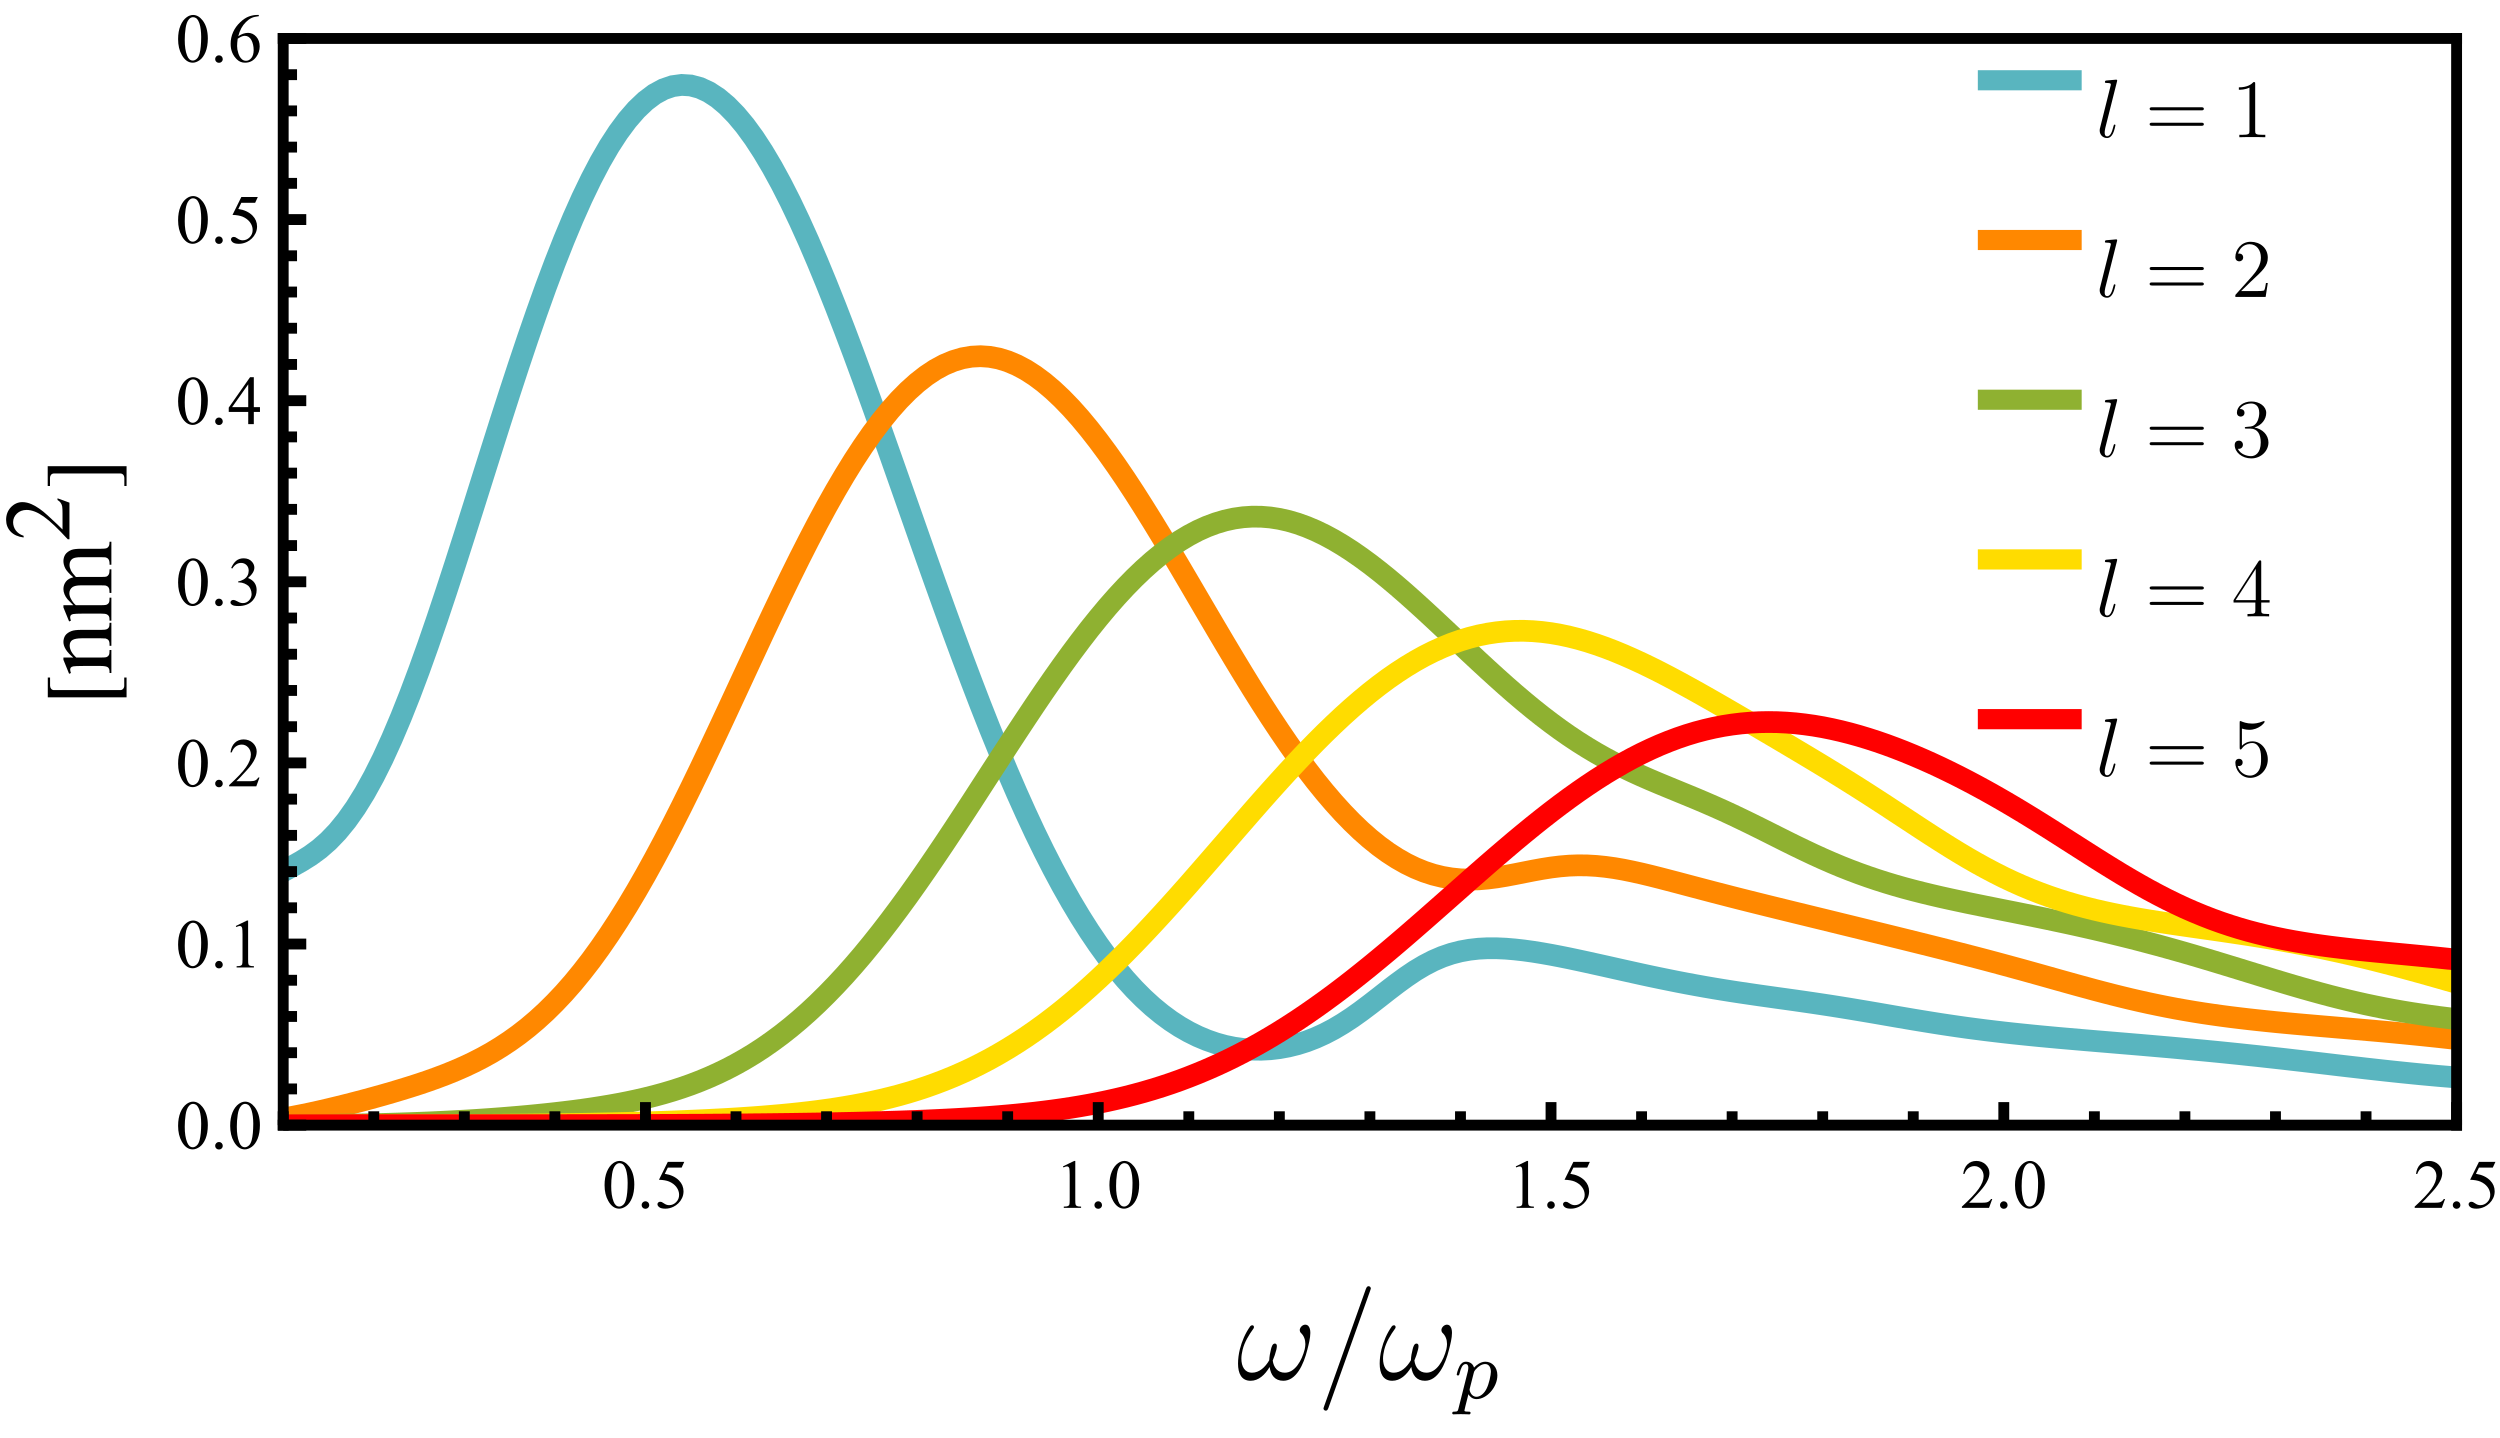 <?xml version="1.0" encoding="UTF-8"?>
<svg xmlns="http://www.w3.org/2000/svg" xmlns:xlink="http://www.w3.org/1999/xlink" width="360pt" height="207pt" viewBox="0 0 360 207" version="1.1">
<defs>
<g>
<symbol overflow="visible" id="glyph0-0">
<path style="stroke:none;" d="M 1.387 0 L 1.387 -6.25 L 6.387 -6.25 L 6.387 0 Z M 1.543 -0.156 L 6.23 -0.156 L 6.23 -6.094 L 1.543 -6.094 Z M 1.543 -0.156 "/>
</symbol>
<symbol overflow="visible" id="glyph0-1">
<path style="stroke:none;" d="M 0.363 -3.273 C 0.363 -4.027 0.477 -4.676 0.703 -5.223 C 0.93 -5.762 1.23 -6.168 1.613 -6.441 C 1.902 -6.648 2.207 -6.754 2.52 -6.758 C 3.027 -6.754 3.48 -6.496 3.887 -5.98 C 4.387 -5.336 4.641 -4.469 4.645 -3.375 C 4.641 -2.605 4.531 -1.949 4.312 -1.414 C 4.09 -0.875 3.805 -0.488 3.465 -0.246 C 3.117 -0.004 2.789 0.117 2.473 0.117 C 1.84 0.117 1.312 -0.254 0.895 -1 C 0.539 -1.629 0.363 -2.387 0.363 -3.273 Z M 1.32 -3.148 C 1.316 -2.234 1.43 -1.492 1.656 -0.918 C 1.84 -0.43 2.117 -0.188 2.484 -0.191 C 2.66 -0.188 2.84 -0.266 3.031 -0.426 C 3.219 -0.582 3.363 -0.848 3.461 -1.223 C 3.609 -1.781 3.684 -2.57 3.688 -3.59 C 3.684 -4.344 3.605 -4.973 3.453 -5.48 C 3.332 -5.848 3.184 -6.113 3 -6.273 C 2.863 -6.379 2.699 -6.434 2.516 -6.438 C 2.289 -6.434 2.094 -6.332 1.926 -6.137 C 1.688 -5.863 1.527 -5.441 1.445 -4.863 C 1.359 -4.285 1.316 -3.711 1.32 -3.148 Z M 1.32 -3.148 "/>
</symbol>
<symbol overflow="visible" id="glyph0-2">
<path style="stroke:none;" d="M 1.25 -0.949 C 1.398 -0.949 1.527 -0.895 1.637 -0.789 C 1.738 -0.68 1.793 -0.551 1.793 -0.406 C 1.793 -0.25 1.738 -0.121 1.633 -0.02 C 1.527 0.086 1.398 0.133 1.25 0.137 C 1.098 0.133 0.973 0.086 0.867 -0.02 C 0.758 -0.121 0.703 -0.25 0.707 -0.406 C 0.703 -0.555 0.758 -0.684 0.867 -0.793 C 0.973 -0.895 1.098 -0.949 1.25 -0.949 Z M 1.25 -0.949 "/>
</symbol>
<symbol overflow="visible" id="glyph0-3">
<path style="stroke:none;" d="M 4.34 -6.621 L 3.961 -5.793 L 1.969 -5.793 L 1.535 -4.902 C 2.395 -4.773 3.078 -4.453 3.586 -3.941 C 4.016 -3.496 4.23 -2.977 4.234 -2.379 C 4.23 -2.027 4.16 -1.703 4.02 -1.41 C 3.879 -1.113 3.699 -0.863 3.484 -0.656 C 3.27 -0.445 3.031 -0.277 2.77 -0.152 C 2.391 0.027 2.008 0.117 1.617 0.117 C 1.219 0.117 0.93 0.051 0.75 -0.086 C 0.57 -0.219 0.48 -0.367 0.48 -0.531 C 0.48 -0.621 0.516 -0.703 0.59 -0.773 C 0.664 -0.844 0.758 -0.879 0.875 -0.879 C 0.953 -0.879 1.027 -0.863 1.094 -0.84 C 1.156 -0.809 1.266 -0.742 1.422 -0.641 C 1.664 -0.469 1.91 -0.387 2.164 -0.387 C 2.539 -0.387 2.875 -0.527 3.164 -0.816 C 3.453 -1.102 3.598 -1.453 3.598 -1.871 C 3.598 -2.27 3.469 -2.645 3.211 -2.992 C 2.953 -3.336 2.598 -3.602 2.148 -3.793 C 1.793 -3.938 1.309 -4.023 0.699 -4.047 L 1.969 -6.621 Z M 4.34 -6.621 "/>
</symbol>
<symbol overflow="visible" id="glyph0-4">
<path style="stroke:none;" d="M 1.172 -5.973 L 2.785 -6.758 L 2.945 -6.758 L 2.945 -1.168 C 2.941 -0.793 2.957 -0.562 2.992 -0.473 C 3.02 -0.379 3.082 -0.309 3.184 -0.262 C 3.277 -0.211 3.477 -0.184 3.781 -0.18 L 3.781 0 L 1.289 0 L 1.289 -0.18 C 1.602 -0.184 1.801 -0.211 1.895 -0.262 C 1.98 -0.305 2.047 -0.367 2.086 -0.449 C 2.121 -0.527 2.137 -0.766 2.141 -1.168 L 2.141 -4.742 C 2.137 -5.219 2.121 -5.527 2.09 -5.668 C 2.062 -5.77 2.02 -5.848 1.965 -5.898 C 1.902 -5.945 1.832 -5.969 1.75 -5.973 C 1.625 -5.969 1.457 -5.918 1.246 -5.82 Z M 1.172 -5.973 "/>
</symbol>
<symbol overflow="visible" id="glyph0-5">
<path style="stroke:none;" d="M 4.586 -1.273 L 4.121 0 L 0.215 0 L 0.215 -0.18 C 1.359 -1.227 2.168 -2.082 2.641 -2.75 C 3.105 -3.41 3.34 -4.02 3.344 -4.57 C 3.34 -4.988 3.211 -5.332 2.957 -5.605 C 2.699 -5.875 2.391 -6.012 2.035 -6.012 C 1.707 -6.012 1.418 -5.914 1.16 -5.727 C 0.902 -5.531 0.711 -5.254 0.586 -4.887 L 0.406 -4.887 C 0.484 -5.488 0.695 -5.949 1.031 -6.273 C 1.367 -6.594 1.789 -6.754 2.297 -6.758 C 2.832 -6.754 3.277 -6.582 3.641 -6.238 C 3.996 -5.891 4.176 -5.484 4.18 -5.02 C 4.176 -4.68 4.098 -4.344 3.945 -4.016 C 3.703 -3.484 3.312 -2.926 2.773 -2.34 C 1.961 -1.449 1.457 -0.918 1.254 -0.738 L 2.984 -0.738 C 3.332 -0.738 3.578 -0.75 3.723 -0.777 C 3.863 -0.801 3.992 -0.852 4.105 -0.934 C 4.219 -1.012 4.32 -1.125 4.406 -1.273 Z M 4.586 -1.273 "/>
</symbol>
<symbol overflow="visible" id="glyph0-6">
<path style="stroke:none;" d="M 0.508 -5.363 C 0.695 -5.805 0.934 -6.148 1.223 -6.395 C 1.508 -6.633 1.867 -6.754 2.301 -6.758 C 2.828 -6.754 3.234 -6.582 3.52 -6.242 C 3.734 -5.98 3.844 -5.707 3.844 -5.414 C 3.844 -4.93 3.539 -4.43 2.934 -3.922 C 3.34 -3.758 3.648 -3.531 3.859 -3.238 C 4.066 -2.938 4.172 -2.59 4.172 -2.191 C 4.172 -1.617 3.988 -1.121 3.625 -0.703 C 3.145 -0.156 2.457 0.117 1.559 0.117 C 1.113 0.117 0.809 0.062 0.648 -0.047 C 0.484 -0.156 0.402 -0.273 0.406 -0.406 C 0.402 -0.496 0.441 -0.578 0.52 -0.652 C 0.594 -0.723 0.688 -0.762 0.797 -0.762 C 0.875 -0.762 0.957 -0.746 1.047 -0.723 C 1.098 -0.703 1.223 -0.645 1.422 -0.543 C 1.613 -0.438 1.75 -0.379 1.828 -0.363 C 1.945 -0.324 2.07 -0.305 2.211 -0.309 C 2.539 -0.305 2.828 -0.434 3.078 -0.691 C 3.32 -0.949 3.445 -1.254 3.449 -1.605 C 3.445 -1.863 3.387 -2.113 3.277 -2.359 C 3.188 -2.539 3.098 -2.676 3 -2.773 C 2.859 -2.898 2.664 -3.016 2.422 -3.125 C 2.172 -3.227 1.926 -3.281 1.676 -3.285 L 1.52 -3.285 L 1.52 -3.434 C 1.773 -3.465 2.031 -3.555 2.293 -3.711 C 2.547 -3.859 2.734 -4.043 2.855 -4.262 C 2.969 -4.473 3.027 -4.711 3.031 -4.973 C 3.027 -5.305 2.922 -5.574 2.715 -5.781 C 2.504 -5.988 2.246 -6.094 1.934 -6.094 C 1.426 -6.094 1.004 -5.824 0.668 -5.285 Z M 0.508 -5.363 "/>
</symbol>
<symbol overflow="visible" id="glyph0-7">
<path style="stroke:none;" d="M 4.652 -2.441 L 4.652 -1.75 L 3.766 -1.75 L 3.766 0 L 2.961 0 L 2.961 -1.75 L 0.156 -1.75 L 0.156 -2.375 L 3.227 -6.758 L 3.766 -6.758 L 3.766 -2.441 Z M 2.961 -2.441 L 2.961 -5.727 L 0.637 -2.441 Z M 2.961 -2.441 "/>
</symbol>
<symbol overflow="visible" id="glyph0-8">
<path style="stroke:none;" d="M 4.484 -6.758 L 4.484 -6.578 C 4.051 -6.535 3.699 -6.449 3.43 -6.32 C 3.156 -6.191 2.891 -5.996 2.625 -5.73 C 2.359 -5.465 2.137 -5.172 1.965 -4.852 C 1.785 -4.527 1.641 -4.141 1.527 -3.695 C 1.992 -4.016 2.465 -4.176 2.941 -4.18 C 3.391 -4.176 3.781 -3.996 4.113 -3.633 C 4.445 -3.266 4.609 -2.797 4.613 -2.227 C 4.609 -1.672 4.445 -1.168 4.113 -0.715 C 3.707 -0.16 3.172 0.117 2.512 0.117 C 2.055 0.117 1.672 -0.031 1.359 -0.332 C 0.738 -0.914 0.426 -1.668 0.43 -2.598 C 0.426 -3.188 0.547 -3.754 0.785 -4.289 C 1.023 -4.82 1.363 -5.293 1.805 -5.707 C 2.242 -6.121 2.664 -6.398 3.07 -6.543 C 3.473 -6.684 3.848 -6.754 4.199 -6.758 Z M 1.445 -3.34 C 1.387 -2.898 1.359 -2.543 1.359 -2.277 C 1.359 -1.961 1.414 -1.621 1.531 -1.258 C 1.641 -0.887 1.812 -0.598 2.047 -0.387 C 2.211 -0.23 2.414 -0.152 2.652 -0.156 C 2.934 -0.152 3.188 -0.285 3.41 -0.555 C 3.633 -0.82 3.742 -1.203 3.746 -1.699 C 3.742 -2.254 3.633 -2.734 3.414 -3.145 C 3.191 -3.547 2.879 -3.75 2.473 -3.754 C 2.348 -3.75 2.211 -3.723 2.07 -3.676 C 1.926 -3.621 1.719 -3.512 1.445 -3.34 Z M 1.445 -3.34 "/>
</symbol>
<symbol overflow="visible" id="glyph1-0">
<path style="stroke:none;" d="M 0 -0.844 L -10.797 -0.844 L -10.797 -5.906 L 0 -5.906 Z M -0.844 -1.688 L -0.844 -5.062 L -9.953 -5.062 L -9.953 -1.688 Z M -0.844 -1.688 "/>
</symbol>
<symbol overflow="visible" id="glyph1-1">
<path style="stroke:none;" d="M 2.188 -4.039 L 2.188 -1.191 L -9.156 -1.191 L -9.156 -4.039 L -8.828 -4.039 L -8.828 -2.855 C -8.824 -2.68 -8.77 -2.535 -8.668 -2.414 C -8.559 -2.293 -8.422 -2.23 -8.258 -2.234 L 1.285 -2.234 C 1.441 -2.23 1.578 -2.293 1.688 -2.414 C 1.797 -2.535 1.852 -2.68 1.852 -2.855 L 1.852 -4.039 Z M 2.188 -4.039 "/>
</symbol>
<symbol overflow="visible" id="glyph1-2">
<path style="stroke:none;" d="M 2.188 -3.309 L 2.188 -0.461 L 1.867 -0.461 L 1.867 -1.648 C 1.863 -1.816 1.809 -1.965 1.703 -2.086 C 1.594 -2.203 1.457 -2.262 1.297 -2.266 L -8.273 -2.266 C -8.438 -2.262 -8.57 -2.203 -8.68 -2.086 C -8.781 -1.965 -8.836 -1.816 -8.84 -1.648 L -8.84 -0.461 L -9.168 -0.461 L -9.168 -3.309 Z M 2.188 -3.309 "/>
</symbol>
<symbol overflow="visible" id="glyph2-0">
<path style="stroke:none;" d="M 0 -2.078 L -9.375 -2.078 L -9.375 -9.578 L 0 -9.578 Z M -0.234 -2.312 L -0.234 -9.344 L -9.141 -9.344 L -9.141 -2.312 Z M -0.234 -2.312 "/>
</symbol>
<symbol overflow="visible" id="glyph2-1">
<path style="stroke:none;" d="M -5.484 -2.426 C -6.43 -3.207 -6.902 -3.953 -6.906 -4.672 C -6.902 -5.035 -6.809 -5.352 -6.629 -5.617 C -6.441 -5.879 -6.141 -6.09 -5.727 -6.246 C -5.43 -6.355 -4.98 -6.41 -4.379 -6.41 L -1.516 -6.41 C -1.09 -6.41 -0.801 -6.441 -0.652 -6.512 C -0.527 -6.559 -0.434 -6.645 -0.363 -6.77 C -0.293 -6.887 -0.258 -7.109 -0.262 -7.434 L 0 -7.434 L 0 -4.117 L -0.262 -4.117 L -0.262 -4.254 C -0.258 -4.566 -0.305 -4.785 -0.406 -4.91 C -0.5 -5.035 -0.641 -5.121 -0.828 -5.172 C -0.898 -5.188 -1.129 -5.195 -1.516 -5.199 L -4.262 -5.199 C -4.871 -5.195 -5.316 -5.117 -5.59 -4.961 C -5.863 -4.801 -6 -4.535 -6.004 -4.16 C -6 -3.578 -5.684 -3 -5.055 -2.426 L -1.516 -2.426 C -1.059 -2.426 -0.777 -2.449 -0.672 -2.504 C -0.527 -2.566 -0.422 -2.66 -0.359 -2.785 C -0.289 -2.902 -0.258 -3.148 -0.262 -3.516 L 0 -3.516 L 0 -0.199 L -0.262 -0.199 L -0.262 -0.344 C -0.258 -0.684 -0.344 -0.914 -0.523 -1.035 C -0.695 -1.152 -1.027 -1.211 -1.516 -1.215 L -4.008 -1.215 C -4.812 -1.211 -5.301 -1.195 -5.477 -1.16 C -5.652 -1.121 -5.773 -1.062 -5.836 -0.992 C -5.898 -0.914 -5.93 -0.812 -5.934 -0.688 C -5.93 -0.547 -5.895 -0.387 -5.824 -0.199 L -6.086 -0.086 L -6.906 -2.109 L -6.906 -2.426 Z M -5.484 -2.426 "/>
</symbol>
<symbol overflow="visible" id="glyph2-2">
<path style="stroke:none;" d="M -5.477 -2.461 C -5.965 -2.945 -6.246 -3.23 -6.32 -3.324 C -6.504 -3.543 -6.648 -3.781 -6.75 -4.035 C -6.852 -4.289 -6.902 -4.539 -6.906 -4.789 C -6.902 -5.203 -6.781 -5.566 -6.539 -5.871 C -6.297 -6.176 -5.941 -6.379 -5.477 -6.48 C -6.059 -6.98 -6.441 -7.402 -6.629 -7.754 C -6.809 -8.098 -6.902 -8.457 -6.906 -8.824 C -6.902 -9.18 -6.809 -9.496 -6.629 -9.773 C -6.441 -10.047 -6.145 -10.266 -5.734 -10.43 C -5.449 -10.535 -5.004 -10.586 -4.402 -10.59 L -1.516 -10.59 C -1.094 -10.586 -0.805 -10.621 -0.652 -10.688 C -0.543 -10.734 -0.453 -10.824 -0.375 -10.957 C -0.297 -11.09 -0.258 -11.305 -0.262 -11.602 L 0 -11.602 L 0 -8.289 L -0.262 -8.289 L -0.262 -8.43 C -0.258 -8.715 -0.316 -8.941 -0.434 -9.105 C -0.512 -9.215 -0.633 -9.293 -0.805 -9.344 C -0.883 -9.363 -1.121 -9.375 -1.516 -9.375 L -4.402 -9.375 C -4.945 -9.375 -5.332 -9.309 -5.559 -9.176 C -5.867 -8.984 -6.023 -8.68 -6.027 -8.262 C -6.023 -8.004 -5.957 -7.742 -5.832 -7.48 C -5.699 -7.219 -5.461 -6.902 -5.113 -6.531 L -5.031 -6.52 L -4.715 -6.531 L -1.516 -6.531 C -1.055 -6.527 -0.77 -6.555 -0.66 -6.609 C -0.547 -6.66 -0.453 -6.754 -0.375 -6.898 C -0.297 -7.039 -0.258 -7.281 -0.262 -7.625 L 0 -7.625 L 0 -4.234 L -0.262 -4.234 C -0.258 -4.602 -0.301 -4.855 -0.395 -4.996 C -0.48 -5.133 -0.613 -5.23 -0.789 -5.289 C -0.871 -5.309 -1.113 -5.32 -1.516 -5.324 L -4.402 -5.324 C -4.945 -5.32 -5.34 -5.238 -5.582 -5.082 C -5.891 -4.863 -6.047 -4.566 -6.051 -4.184 C -6.047 -3.918 -5.977 -3.656 -5.836 -3.398 C -5.621 -2.992 -5.379 -2.68 -5.113 -2.461 L -1.516 -2.461 C -1.074 -2.461 -0.789 -2.488 -0.656 -2.551 C -0.523 -2.609 -0.422 -2.703 -0.359 -2.824 C -0.289 -2.941 -0.258 -3.184 -0.262 -3.551 L 0 -3.551 L 0 -0.234 L -0.262 -0.234 C -0.258 -0.539 -0.289 -0.754 -0.359 -0.879 C -0.422 -1 -0.527 -1.09 -0.676 -1.156 C -0.816 -1.219 -1.098 -1.254 -1.516 -1.254 L -4.078 -1.254 C -4.812 -1.254 -5.289 -1.23 -5.508 -1.188 C -5.668 -1.152 -5.777 -1.098 -5.84 -1.023 C -5.898 -0.949 -5.93 -0.852 -5.934 -0.727 C -5.93 -0.586 -5.895 -0.422 -5.824 -0.234 L -6.086 -0.125 L -6.906 -2.145 L -6.906 -2.461 Z M -5.477 -2.461 "/>
</symbol>
<symbol overflow="visible" id="glyph3-0">
<path style="stroke:none;" d="M 0 -1.871 L -8.438 -1.871 L -8.438 -8.621 L 0 -8.621 Z M -0.211 -2.082 L -0.211 -8.41 L -8.227 -8.41 L -8.227 -2.082 Z M -0.211 -2.082 "/>
</symbol>
<symbol overflow="visible" id="glyph3-1">
<path style="stroke:none;" d="M -1.719 -6.191 L 0 -5.562 L 0 -0.289 L -0.242 -0.289 C -1.656 -1.836 -2.812 -2.93 -3.711 -3.566 C -4.602 -4.195 -5.422 -4.512 -6.168 -4.516 C -6.734 -4.512 -7.199 -4.336 -7.566 -3.992 C -7.926 -3.641 -8.109 -3.227 -8.113 -2.75 C -8.109 -2.305 -7.98 -1.91 -7.727 -1.566 C -7.469 -1.215 -7.094 -0.957 -6.598 -0.789 L -6.598 -0.547 C -7.41 -0.652 -8.031 -0.938 -8.469 -1.395 C -8.898 -1.848 -9.117 -2.414 -9.121 -3.098 C -9.117 -3.82 -8.883 -4.426 -8.422 -4.914 C -7.953 -5.395 -7.406 -5.637 -6.777 -5.641 C -6.32 -5.637 -5.867 -5.531 -5.418 -5.324 C -4.703 -5 -3.949 -4.473 -3.156 -3.742 C -1.957 -2.645 -1.238 -1.961 -0.996 -1.695 L -0.996 -4.027 C -0.996 -4.496 -1.012 -4.828 -1.047 -5.023 C -1.082 -5.211 -1.152 -5.387 -1.262 -5.543 C -1.363 -5.695 -1.516 -5.828 -1.719 -5.945 Z M -1.719 -6.191 "/>
</symbol>
</g>
<clipPath id="clip1">
  <path d="M 40.559 5.52 L 353.762 5.52 L 353.762 162.238 L 40.559 162.238 Z M 40.559 5.52 "/>
</clipPath>
<clipPath id="clip2">
  <path d="M 40.559 36 L 353.762 36 L 353.762 162.238 L 40.559 162.238 Z M 40.559 36 "/>
</clipPath>
<clipPath id="clip3">
  <path d="M 40.559 60 L 353.762 60 L 353.762 162.238 L 40.559 162.238 Z M 40.559 60 "/>
</clipPath>
<clipPath id="clip4">
  <path d="M 40.559 76 L 353.762 76 L 353.762 162.238 L 40.559 162.238 Z M 40.559 76 "/>
</clipPath>
<clipPath id="clip5">
  <path d="M 40.559 89 L 353.762 89 L 353.762 162.238 L 40.559 162.238 Z M 40.559 89 "/>
</clipPath>
<clipPath id="clip6">
  <path d="M 284.641 9 L 299.762 9 L 299.762 14 L 284.641 14 Z M 284.641 9 "/>
</clipPath>
<clipPath id="clip7">
  <path d="M 284.641 32 L 299.762 32 L 299.762 37 L 284.641 37 Z M 284.641 32 "/>
</clipPath>
<clipPath id="clip8">
  <path d="M 284.641 55 L 299.762 55 L 299.762 60 L 284.641 60 Z M 284.641 55 "/>
</clipPath>
<clipPath id="clip9">
  <path d="M 284.641 78 L 299.762 78 L 299.762 83 L 284.641 83 Z M 284.641 78 "/>
</clipPath>
<clipPath id="clip10">
  <path d="M 284.641 101 L 299.762 101 L 299.762 106 L 284.641 106 Z M 284.641 101 "/>
</clipPath>
</defs>
<g id="surface61">
<g clip-path="url(#clip1)" clip-rule="nonzero">
<path style="fill:none;stroke-width:3.13;stroke-linecap:square;stroke-linejoin:miter;stroke:rgb(34.9%,70.999%,74.899%);stroke-opacity:1;stroke-miterlimit:3.25;" d="M 40.781 125.473 L 42.086 124.754 L 43.391 124.02 L 44.695 123.203 L 46 122.246 L 47.305 121.102 L 48.605 119.746 L 49.91 118.148 L 51.215 116.301 L 52.52 114.195 L 53.824 111.832 L 55.129 109.223 L 56.43 106.371 L 57.734 103.293 L 59.039 100.008 L 60.344 96.531 L 61.648 92.891 L 62.953 89.105 L 64.254 85.203 L 65.559 81.203 L 66.863 77.133 L 68.168 73.016 L 69.473 68.879 L 70.777 64.75 L 72.078 60.648 L 73.383 56.594 L 74.688 52.617 L 75.992 48.734 L 77.297 44.969 L 78.598 41.336 L 79.902 37.859 L 81.207 34.551 L 82.512 31.426 L 83.816 28.504 L 85.121 25.793 L 86.422 23.309 L 87.727 21.055 L 89.031 19.047 L 90.336 17.289 L 91.641 15.785 L 92.945 14.543 L 94.246 13.562 L 95.551 12.852 L 96.855 12.406 L 98.16 12.227 L 99.465 12.309 L 100.77 12.656 L 102.07 13.258 L 103.375 14.109 L 104.68 15.207 L 105.984 16.543 L 107.289 18.109 L 108.594 19.898 L 109.895 21.898 L 111.199 24.098 L 112.504 26.488 L 113.809 29.055 L 115.113 31.793 L 116.418 34.68 L 117.719 37.711 L 119.023 40.871 L 120.328 44.145 L 121.633 47.52 L 122.938 50.98 L 124.242 54.52 L 125.543 58.117 L 126.848 61.766 L 128.152 65.445 L 129.457 69.148 L 132.066 76.57 L 133.367 80.266 L 134.672 83.934 L 135.977 87.566 L 137.281 91.152 L 138.586 94.68 L 139.891 98.141 L 141.191 101.527 L 142.496 104.832 L 143.801 108.043 L 145.105 111.16 L 146.41 114.176 L 147.715 117.082 L 149.016 119.875 L 150.32 122.551 L 151.625 125.105 L 152.93 127.539 L 154.234 129.844 L 155.539 132.027 L 156.84 134.082 L 158.145 136.012 L 159.449 137.812 L 160.754 139.484 L 162.059 141.035 L 163.363 142.465 L 164.664 143.77 L 165.969 144.961 L 167.273 146.031 L 168.578 146.996 L 169.883 147.848 L 171.188 148.594 L 172.488 149.238 L 173.793 149.785 L 175.098 150.238 L 176.402 150.598 L 177.707 150.867 L 179.012 151.047 L 180.312 151.145 L 181.617 151.16 L 182.922 151.09 L 184.227 150.934 L 185.531 150.695 L 186.836 150.371 L 188.137 149.961 L 189.441 149.457 L 190.746 148.863 L 192.051 148.18 L 193.355 147.406 L 194.66 146.555 L 195.961 145.629 L 197.266 144.648 L 198.57 143.637 L 199.875 142.613 L 201.18 141.617 L 202.484 140.668 L 203.785 139.789 L 205.09 139.012 L 206.395 138.336 L 207.699 137.777 L 209.004 137.332 L 210.309 136.996 L 211.609 136.762 L 212.914 136.613 L 214.219 136.547 L 215.523 136.551 L 216.828 136.609 L 218.129 136.719 L 219.434 136.867 L 220.738 137.047 L 222.043 137.258 L 223.348 137.488 L 224.652 137.738 L 225.953 138 L 227.258 138.277 L 228.562 138.559 L 231.172 139.137 L 232.477 139.43 L 233.777 139.723 L 236.387 140.301 L 237.691 140.582 L 238.996 140.855 L 240.301 141.121 L 241.602 141.383 L 242.906 141.633 L 244.211 141.875 L 245.516 142.109 L 246.82 142.332 L 248.125 142.547 L 249.426 142.754 L 250.73 142.953 L 253.34 143.336 L 255.949 143.703 L 257.25 143.883 L 258.555 144.066 L 259.859 144.254 L 261.164 144.445 L 262.469 144.641 L 263.773 144.84 L 265.074 145.047 L 266.379 145.258 L 268.988 145.695 L 270.293 145.918 L 271.598 146.145 L 272.898 146.371 L 275.508 146.816 L 276.812 147.031 L 278.117 147.242 L 279.422 147.449 L 280.723 147.645 L 282.027 147.836 L 283.332 148.02 L 284.637 148.191 L 285.941 148.359 L 287.246 148.516 L 288.547 148.668 L 289.852 148.812 L 291.156 148.949 L 292.461 149.082 L 293.766 149.211 L 295.07 149.332 L 296.371 149.453 L 300.285 149.793 L 302.895 150.012 L 304.195 150.121 L 308.109 150.449 L 310.719 150.676 L 312.02 150.789 L 313.324 150.906 L 317.238 151.27 L 318.543 151.395 L 319.844 151.523 L 322.453 151.789 L 323.758 151.93 L 325.062 152.066 L 326.367 152.211 L 327.668 152.355 L 328.973 152.5 L 330.277 152.652 L 331.582 152.801 L 334.191 153.105 L 335.492 153.258 L 336.797 153.414 L 338.102 153.566 L 339.406 153.715 L 340.711 153.867 L 342.016 154.012 L 343.316 154.156 L 344.621 154.297 L 345.926 154.434 L 347.23 154.566 L 348.535 154.695 L 349.84 154.816 L 351.141 154.934 L 352.445 155.043 L 353.75 155.148 "/>
</g>
<g clip-path="url(#clip2)" clip-rule="nonzero">
<path style="fill:none;stroke-width:3.13;stroke-linecap:square;stroke-linejoin:miter;stroke:rgb(99.998%,53.299%,0%);stroke-opacity:1;stroke-miterlimit:3.25;" d="M 40.781 161.066 L 42.086 160.832 L 43.391 160.578 L 44.695 160.309 L 46 160.02 L 47.305 159.719 L 48.605 159.406 L 49.91 159.082 L 51.215 158.746 L 52.52 158.402 L 53.824 158.047 L 55.129 157.684 L 56.43 157.309 L 57.734 156.918 L 59.039 156.516 L 60.344 156.098 L 61.648 155.656 L 62.953 155.188 L 64.254 154.695 L 65.559 154.164 L 66.863 153.594 L 68.168 152.977 L 69.473 152.309 L 70.777 151.586 L 72.078 150.793 L 73.383 149.934 L 74.688 149 L 75.992 147.984 L 77.297 146.879 L 78.598 145.688 L 79.902 144.398 L 81.207 143.016 L 82.512 141.531 L 83.816 139.941 L 85.121 138.254 L 86.422 136.461 L 87.727 134.566 L 89.031 132.574 L 90.336 130.48 L 91.641 128.293 L 92.945 126.016 L 94.246 123.656 L 95.551 121.215 L 96.855 118.699 L 98.16 116.117 L 99.465 113.473 L 100.77 110.781 L 102.07 108.047 L 103.375 105.277 L 104.68 102.484 L 105.984 99.676 L 107.289 96.863 L 108.594 94.055 L 109.895 91.258 L 111.199 88.488 L 112.504 85.754 L 113.809 83.066 L 115.113 80.434 L 116.418 77.863 L 117.719 75.367 L 119.023 72.953 L 120.328 70.633 L 121.633 68.414 L 122.938 66.301 L 124.242 64.305 L 125.543 62.434 L 126.848 60.691 L 128.152 59.082 L 129.457 57.613 L 130.762 56.293 L 132.066 55.121 L 133.367 54.102 L 134.672 53.234 L 135.977 52.527 L 137.281 51.98 L 138.586 51.59 L 139.891 51.363 L 141.191 51.293 L 142.496 51.383 L 143.801 51.625 L 145.105 52.023 L 146.41 52.57 L 147.715 53.262 L 149.016 54.098 L 150.32 55.07 L 151.625 56.176 L 152.93 57.406 L 154.234 58.754 L 155.539 60.219 L 156.84 61.789 L 158.145 63.457 L 159.449 65.219 L 160.754 67.062 L 162.059 68.98 L 163.363 70.969 L 164.664 73.016 L 165.969 75.113 L 167.273 77.25 L 168.578 79.426 L 169.883 81.621 L 171.188 83.84 L 172.488 86.062 L 173.793 88.289 L 175.098 90.508 L 176.402 92.715 L 177.707 94.898 L 179.012 97.051 L 180.312 99.168 L 181.617 101.242 L 182.922 103.266 L 184.227 105.234 L 185.531 107.145 L 186.836 108.984 L 188.137 110.754 L 189.441 112.449 L 190.746 114.059 L 192.051 115.586 L 193.355 117.023 L 194.66 118.371 L 195.961 119.621 L 197.266 120.773 L 198.57 121.824 L 199.875 122.773 L 201.18 123.617 L 202.484 124.359 L 203.785 124.992 L 205.09 125.523 L 206.395 125.949 L 207.699 126.27 L 209.004 126.492 L 210.309 126.625 L 211.609 126.664 L 212.914 126.625 L 214.219 126.512 L 215.523 126.344 L 216.828 126.129 L 218.129 125.883 L 220.738 125.367 L 222.043 125.129 L 223.348 124.922 L 224.652 124.762 L 225.953 124.652 L 227.258 124.605 L 228.562 124.621 L 229.867 124.695 L 231.172 124.828 L 232.477 125.008 L 233.777 125.234 L 235.082 125.5 L 236.387 125.789 L 237.691 126.102 L 238.996 126.43 L 240.301 126.77 L 241.602 127.109 L 242.906 127.457 L 246.82 128.488 L 248.125 128.824 L 249.426 129.16 L 250.73 129.492 L 252.035 129.82 L 254.645 130.469 L 255.949 130.789 L 257.25 131.109 L 258.555 131.43 L 259.859 131.746 L 261.164 132.066 L 262.469 132.383 L 263.773 132.703 L 265.074 133.023 L 266.379 133.34 L 271.598 134.621 L 272.898 134.941 L 274.203 135.262 L 278.117 136.234 L 279.422 136.562 L 280.723 136.891 L 282.027 137.223 L 284.637 137.895 L 285.941 138.238 L 287.246 138.586 L 288.547 138.938 L 291.156 139.648 L 293.766 140.375 L 295.07 140.742 L 296.371 141.109 L 298.98 141.836 L 301.59 142.547 L 302.895 142.891 L 304.195 143.227 L 305.5 143.551 L 306.805 143.867 L 308.109 144.168 L 309.414 144.457 L 310.719 144.73 L 312.02 144.992 L 313.324 145.242 L 314.629 145.473 L 315.934 145.695 L 317.238 145.902 L 318.543 146.094 L 319.844 146.277 L 321.148 146.449 L 322.453 146.609 L 323.758 146.762 L 325.062 146.906 L 326.367 147.043 L 327.668 147.176 L 328.973 147.301 L 330.277 147.422 L 331.582 147.539 L 334.191 147.766 L 335.492 147.875 L 336.797 147.988 L 338.102 148.098 L 342.016 148.438 L 343.316 148.555 L 344.621 148.676 L 345.926 148.801 L 348.535 149.059 L 349.84 149.195 L 351.141 149.332 L 352.445 149.477 L 353.75 149.625 "/>
</g>
<g clip-path="url(#clip3)" clip-rule="nonzero">
<path style="fill:none;stroke-width:3.13;stroke-linecap:square;stroke-linejoin:miter;stroke:rgb(56.017%,69.156%,19.489%);stroke-opacity:1;stroke-miterlimit:3.25;" d="M 40.781 162.012 L 43.391 162.004 L 46 161.988 L 47.305 161.977 L 48.605 161.961 L 49.91 161.945 L 51.215 161.926 L 53.824 161.879 L 55.129 161.848 L 56.43 161.812 L 57.734 161.773 L 59.039 161.73 L 60.344 161.684 L 61.648 161.633 L 62.953 161.574 L 64.254 161.512 L 65.559 161.445 L 66.863 161.371 L 68.168 161.293 L 69.473 161.207 L 70.777 161.117 L 72.078 161.02 L 73.383 160.914 L 74.688 160.805 L 75.992 160.688 L 77.297 160.562 L 78.598 160.43 L 79.902 160.289 L 81.207 160.137 L 82.512 159.977 L 83.816 159.805 L 85.121 159.617 L 86.422 159.414 L 87.727 159.199 L 89.031 158.965 L 90.336 158.711 L 91.641 158.434 L 92.945 158.133 L 94.246 157.809 L 95.551 157.453 L 96.855 157.066 L 98.16 156.645 L 99.465 156.188 L 100.77 155.688 L 102.07 155.148 L 103.375 154.562 L 104.68 153.93 L 105.984 153.246 L 107.289 152.508 L 108.594 151.719 L 109.895 150.871 L 111.199 149.961 L 112.504 148.996 L 113.809 147.965 L 115.113 146.875 L 116.418 145.719 L 117.719 144.504 L 119.023 143.219 L 120.328 141.875 L 121.633 140.469 L 122.938 139 L 124.242 137.473 L 125.543 135.887 L 126.848 134.246 L 128.152 132.551 L 129.457 130.805 L 130.762 129.016 L 132.066 127.18 L 133.367 125.309 L 134.672 123.398 L 135.977 121.461 L 137.281 119.496 L 138.586 117.508 L 139.891 115.508 L 141.191 113.496 L 142.496 111.48 L 143.801 109.469 L 145.105 107.461 L 146.41 105.465 L 147.715 103.488 L 149.016 101.535 L 150.32 99.609 L 151.625 97.723 L 152.93 95.875 L 154.234 94.078 L 155.539 92.332 L 156.84 90.641 L 158.145 89.016 L 159.449 87.453 L 160.754 85.965 L 162.059 84.555 L 163.363 83.223 L 164.664 81.977 L 165.969 80.816 L 167.273 79.746 L 168.578 78.77 L 169.883 77.887 L 171.188 77.102 L 172.488 76.414 L 173.793 75.828 L 175.098 75.34 L 176.402 74.953 L 177.707 74.668 L 179.012 74.484 L 180.312 74.398 L 181.617 74.41 L 182.922 74.516 L 184.227 74.719 L 185.531 75.012 L 186.836 75.395 L 188.137 75.863 L 189.441 76.414 L 190.746 77.043 L 192.051 77.746 L 193.355 78.523 L 194.66 79.363 L 195.961 80.266 L 197.266 81.223 L 198.57 82.234 L 199.875 83.289 L 201.18 84.387 L 202.484 85.52 L 203.785 86.68 L 205.09 87.867 L 206.395 89.074 L 207.699 90.293 L 209.004 91.516 L 210.309 92.746 L 211.609 93.973 L 212.914 95.191 L 214.219 96.395 L 215.523 97.582 L 216.828 98.75 L 218.129 99.887 L 219.434 100.996 L 220.738 102.07 L 222.043 103.109 L 223.348 104.105 L 224.652 105.062 L 225.953 105.973 L 227.258 106.84 L 228.562 107.66 L 229.867 108.441 L 231.172 109.176 L 232.477 109.871 L 233.777 110.527 L 235.082 111.148 L 236.387 111.742 L 237.691 112.312 L 238.996 112.863 L 240.301 113.402 L 241.602 113.938 L 242.906 114.473 L 244.211 115.012 L 245.516 115.566 L 246.82 116.133 L 248.125 116.715 L 249.426 117.316 L 250.73 117.938 L 252.035 118.57 L 253.34 119.215 L 254.645 119.867 L 255.949 120.523 L 257.25 121.176 L 258.555 121.82 L 259.859 122.449 L 261.164 123.066 L 262.469 123.66 L 263.773 124.23 L 265.074 124.777 L 266.379 125.293 L 267.684 125.785 L 268.988 126.25 L 270.293 126.691 L 271.598 127.105 L 272.898 127.496 L 274.203 127.867 L 275.508 128.215 L 276.812 128.547 L 278.117 128.863 L 279.422 129.168 L 280.723 129.457 L 282.027 129.738 L 283.332 130.016 L 285.941 130.547 L 287.246 130.809 L 288.547 131.07 L 289.852 131.328 L 291.156 131.59 L 293.766 132.121 L 295.07 132.391 L 296.371 132.668 L 297.676 132.945 L 298.98 133.23 L 300.285 133.523 L 301.59 133.82 L 302.895 134.125 L 304.195 134.438 L 305.5 134.758 L 306.805 135.082 L 308.109 135.418 L 309.414 135.762 L 310.719 136.109 L 312.02 136.469 L 313.324 136.832 L 314.629 137.203 L 315.934 137.582 L 317.238 137.969 L 318.543 138.359 L 319.844 138.754 L 322.453 139.551 L 326.367 140.758 L 327.668 141.156 L 328.973 141.547 L 330.277 141.934 L 331.582 142.312 L 332.887 142.68 L 334.191 143.039 L 335.492 143.387 L 336.797 143.719 L 338.102 144.039 L 339.406 144.344 L 340.711 144.637 L 342.016 144.91 L 343.316 145.172 L 344.621 145.418 L 345.926 145.648 L 347.23 145.863 L 348.535 146.062 L 349.84 146.254 L 351.141 146.43 L 352.445 146.594 L 353.75 146.746 "/>
</g>
<g clip-path="url(#clip4)" clip-rule="nonzero">
<path style="fill:none;stroke-width:3.13;stroke-linecap:square;stroke-linejoin:miter;stroke:rgb(99.998%,86.299%,0%);stroke-opacity:1;stroke-miterlimit:3.25;" d="M 40.781 162.02 L 53.824 162.02 L 55.129 162.016 L 57.734 162.016 L 59.039 162.012 L 60.344 162.012 L 61.648 162.008 L 62.953 162.008 L 64.254 162.004 L 66.863 161.996 L 68.168 161.988 L 69.473 161.984 L 70.777 161.977 L 72.078 161.969 L 73.383 161.957 L 74.688 161.949 L 75.992 161.938 L 77.297 161.922 L 78.598 161.91 L 79.902 161.895 L 83.816 161.836 L 85.121 161.812 L 86.422 161.785 L 87.727 161.758 L 90.336 161.695 L 92.945 161.625 L 94.246 161.582 L 95.551 161.539 L 96.855 161.492 L 98.16 161.441 L 99.465 161.387 L 100.77 161.328 L 102.07 161.266 L 103.375 161.199 L 104.68 161.129 L 105.984 161.051 L 107.289 160.965 L 108.594 160.875 L 109.895 160.777 L 111.199 160.668 L 112.504 160.555 L 113.809 160.43 L 115.113 160.293 L 116.418 160.145 L 117.719 159.984 L 119.023 159.805 L 120.328 159.617 L 121.633 159.406 L 122.938 159.18 L 124.242 158.934 L 125.543 158.664 L 126.848 158.375 L 128.152 158.059 L 129.457 157.719 L 130.762 157.348 L 132.066 156.949 L 133.367 156.52 L 134.672 156.055 L 135.977 155.559 L 137.281 155.027 L 138.586 154.457 L 139.891 153.852 L 141.191 153.203 L 142.496 152.52 L 143.801 151.789 L 145.105 151.02 L 146.41 150.207 L 147.715 149.355 L 149.016 148.457 L 150.32 147.516 L 151.625 146.531 L 152.93 145.504 L 154.234 144.434 L 155.539 143.324 L 156.84 142.176 L 158.145 140.984 L 159.449 139.758 L 160.754 138.492 L 162.059 137.195 L 163.363 135.863 L 164.664 134.504 L 165.969 133.113 L 167.273 131.699 L 168.578 130.266 L 169.883 128.809 L 171.188 127.336 L 172.488 125.848 L 173.793 124.352 L 176.402 121.344 L 177.707 119.836 L 179.012 118.336 L 180.312 116.84 L 181.617 115.355 L 182.922 113.887 L 184.227 112.438 L 185.531 111.008 L 186.836 109.605 L 188.137 108.234 L 189.441 106.895 L 190.746 105.59 L 192.051 104.328 L 193.355 103.105 L 194.66 101.93 L 195.961 100.805 L 197.266 99.727 L 198.57 98.707 L 199.875 97.738 L 201.18 96.832 L 202.484 95.984 L 203.785 95.199 L 205.09 94.473 L 206.395 93.816 L 207.699 93.223 L 209.004 92.691 L 210.309 92.23 L 211.609 91.836 L 212.914 91.504 L 214.219 91.242 L 215.523 91.047 L 216.828 90.91 L 218.129 90.844 L 219.434 90.836 L 220.738 90.891 L 222.043 91.004 L 223.348 91.172 L 224.652 91.398 L 225.953 91.676 L 227.258 92.004 L 228.562 92.379 L 229.867 92.801 L 231.172 93.262 L 232.477 93.766 L 233.777 94.305 L 235.082 94.879 L 236.387 95.48 L 237.691 96.109 L 238.996 96.762 L 240.301 97.438 L 241.602 98.133 L 242.906 98.844 L 244.211 99.566 L 245.516 100.301 L 246.82 101.043 L 248.125 101.793 L 249.426 102.551 L 250.73 103.309 L 252.035 104.07 L 254.645 105.602 L 255.949 106.371 L 257.25 107.141 L 259.859 108.695 L 261.164 109.477 L 262.469 110.266 L 263.773 111.062 L 265.074 111.867 L 266.379 112.684 L 267.684 113.504 L 268.988 114.336 L 270.293 115.18 L 271.598 116.027 L 272.898 116.883 L 274.203 117.738 L 275.508 118.598 L 276.812 119.453 L 278.117 120.301 L 279.422 121.137 L 280.723 121.957 L 282.027 122.758 L 283.332 123.535 L 284.637 124.285 L 285.941 125.004 L 287.246 125.691 L 288.547 126.348 L 289.852 126.965 L 291.156 127.547 L 292.461 128.094 L 293.766 128.602 L 295.07 129.078 L 296.371 129.52 L 297.676 129.93 L 298.98 130.309 L 300.285 130.66 L 301.59 130.988 L 302.895 131.289 L 304.195 131.57 L 305.5 131.832 L 306.805 132.078 L 308.109 132.309 L 309.414 132.527 L 310.719 132.734 L 312.02 132.934 L 313.324 133.129 L 317.238 133.691 L 318.543 133.875 L 319.844 134.062 L 321.148 134.254 L 322.453 134.449 L 323.758 134.648 L 325.062 134.855 L 326.367 135.066 L 327.668 135.285 L 328.973 135.516 L 330.277 135.75 L 331.582 135.996 L 332.887 136.254 L 334.191 136.516 L 335.492 136.793 L 336.797 137.074 L 338.102 137.371 L 339.406 137.676 L 340.711 137.988 L 342.016 138.312 L 343.316 138.645 L 344.621 138.984 L 345.926 139.332 L 347.23 139.688 L 348.535 140.047 L 349.84 140.414 L 351.141 140.781 L 352.445 141.156 L 353.75 141.527 "/>
</g>
<g clip-path="url(#clip5)" clip-rule="nonzero">
<path style="fill:none;stroke-width:3.13;stroke-linecap:square;stroke-linejoin:miter;stroke:rgb(99.998%,0%,0%);stroke-opacity:1;stroke-miterlimit:3.25;" d="M 40.781 162.02 L 75.992 162.02 L 77.297 162.016 L 81.207 162.016 L 82.512 162.012 L 83.816 162.012 L 85.121 162.008 L 86.422 162.008 L 87.727 162.004 L 89.031 162.004 L 92.945 161.992 L 94.246 161.988 L 96.855 161.98 L 99.465 161.965 L 100.77 161.961 L 102.07 161.953 L 103.375 161.941 L 104.68 161.934 L 105.984 161.922 L 107.289 161.914 L 108.594 161.898 L 109.895 161.887 L 113.809 161.84 L 116.418 161.801 L 117.719 161.781 L 120.328 161.734 L 122.938 161.68 L 124.242 161.648 L 125.543 161.613 L 126.848 161.578 L 129.457 161.5 L 132.066 161.406 L 133.367 161.352 L 134.672 161.293 L 135.977 161.23 L 137.281 161.164 L 138.586 161.09 L 139.891 161.012 L 141.191 160.926 L 142.496 160.832 L 143.801 160.73 L 145.105 160.617 L 146.41 160.496 L 147.715 160.363 L 149.016 160.223 L 150.32 160.066 L 151.625 159.898 L 152.93 159.715 L 154.234 159.516 L 155.539 159.301 L 156.84 159.07 L 158.145 158.82 L 159.449 158.551 L 160.754 158.258 L 162.059 157.949 L 163.363 157.613 L 164.664 157.258 L 165.969 156.875 L 167.273 156.469 L 168.578 156.035 L 169.883 155.574 L 171.188 155.082 L 172.488 154.566 L 173.793 154.02 L 175.098 153.445 L 176.402 152.84 L 177.707 152.203 L 179.012 151.535 L 180.312 150.836 L 181.617 150.109 L 182.922 149.348 L 184.227 148.559 L 185.531 147.738 L 186.836 146.891 L 188.137 146.012 L 189.441 145.105 L 190.746 144.172 L 192.051 143.215 L 193.355 142.227 L 194.66 141.219 L 195.961 140.188 L 197.266 139.137 L 198.57 138.066 L 199.875 136.98 L 201.18 135.875 L 202.484 134.758 L 203.785 133.629 L 205.09 132.492 L 207.699 130.195 L 210.309 127.891 L 211.609 126.738 L 212.914 125.594 L 214.219 124.453 L 215.523 123.324 L 216.828 122.211 L 218.129 121.105 L 219.434 120.023 L 220.738 118.957 L 222.043 117.914 L 223.348 116.895 L 224.652 115.902 L 225.953 114.941 L 227.258 114.008 L 228.562 113.109 L 229.867 112.242 L 231.172 111.414 L 232.477 110.625 L 233.777 109.875 L 235.082 109.164 L 236.387 108.496 L 237.691 107.875 L 238.996 107.293 L 240.301 106.762 L 241.602 106.273 L 242.906 105.832 L 244.211 105.438 L 245.516 105.094 L 246.82 104.793 L 248.125 104.539 L 249.426 104.336 L 250.73 104.176 L 252.035 104.062 L 253.34 103.996 L 254.645 103.973 L 255.949 103.992 L 257.25 104.055 L 258.555 104.16 L 259.859 104.309 L 261.164 104.492 L 262.469 104.715 L 263.773 104.977 L 265.074 105.273 L 266.379 105.602 L 267.684 105.965 L 268.988 106.359 L 270.293 106.781 L 271.598 107.234 L 272.898 107.715 L 274.203 108.223 L 275.508 108.758 L 276.812 109.316 L 278.117 109.898 L 279.422 110.504 L 280.723 111.133 L 282.027 111.781 L 283.332 112.453 L 284.637 113.145 L 285.941 113.855 L 287.246 114.586 L 288.547 115.332 L 289.852 116.098 L 291.156 116.879 L 292.461 117.676 L 293.766 118.484 L 295.07 119.301 L 296.371 120.129 L 301.59 123.457 L 302.895 124.277 L 304.195 125.082 L 305.5 125.879 L 306.805 126.652 L 308.109 127.402 L 309.414 128.133 L 310.719 128.832 L 312.02 129.504 L 313.324 130.141 L 314.629 130.75 L 315.934 131.32 L 317.238 131.859 L 318.543 132.367 L 319.844 132.836 L 321.148 133.273 L 322.453 133.68 L 323.758 134.055 L 325.062 134.398 L 326.367 134.719 L 327.668 135.008 L 328.973 135.277 L 330.277 135.52 L 331.582 135.742 L 332.887 135.949 L 334.191 136.137 L 335.492 136.312 L 336.797 136.473 L 338.102 136.625 L 339.406 136.77 L 340.711 136.902 L 342.016 137.031 L 343.316 137.156 L 344.621 137.281 L 345.926 137.402 L 349.84 137.777 L 351.141 137.91 L 352.445 138.047 L 353.75 138.188 "/>
</g>
<g clip-path="url(#clip6)" clip-rule="nonzero">
<path style="fill:none;stroke-width:2.903;stroke-linecap:square;stroke-linejoin:miter;stroke:rgb(34.9%,70.999%,74.899%);stroke-opacity:1;stroke-miterlimit:3.25;" d="M 286.258 11.559 L 298.352 11.559 "/>
</g>
<path style=" stroke:none;fill-rule:evenodd;fill:rgb(0%,0%,0%);fill-opacity:1;" d="M 304.625 18.051 C 304.625 17.992 304.578 17.945 304.508 17.945 C 304.398 17.945 304.387 18.004 304.34 18.184 C 304.125 19.008 303.91 19.641 303.434 19.641 C 303.074 19.641 303.074 19.258 303.074 19.094 C 303.074 19.043 303.074 18.793 303.156 18.457 L 304.84 11.766 C 304.852 11.723 304.875 11.648 304.875 11.59 C 304.875 11.469 304.734 11.469 304.734 11.469 L 304.078 11.527 C 303.875 11.543 303.695 11.566 303.48 11.578 C 303.191 11.602 303.109 11.613 303.109 11.828 C 303.109 11.945 303.23 11.945 303.348 11.945 C 303.957 11.945 303.957 12.055 303.957 12.172 C 303.957 12.223 303.957 12.246 303.898 12.461 L 302.418 18.387 C 302.379 18.52 302.355 18.613 302.355 18.805 C 302.355 19.402 302.801 19.879 303.41 19.879 C 303.801 19.879 304.066 19.617 304.258 19.246 C 304.461 18.852 304.625 18.102 304.625 18.051 Z M 304.625 18.051 "/>
<path style=" stroke:none;fill-rule:evenodd;fill:rgb(0%,0%,0%);fill-opacity:1;" d="M 317.352 15.676 C 317.352 15.445 317.148 15.445 316.973 15.445 L 309.934 15.445 C 309.766 15.445 309.551 15.445 309.551 15.664 C 309.551 15.891 309.754 15.891 309.934 15.891 L 316.973 15.891 C 317.137 15.891 317.352 15.891 317.352 15.676 Z M 317.352 17.898 C 317.352 17.672 317.148 17.672 316.973 17.672 L 309.934 17.672 C 309.766 17.672 309.551 17.672 309.551 17.883 C 309.551 18.113 309.754 18.113 309.934 18.113 L 316.973 18.113 C 317.137 18.113 317.352 18.113 317.352 17.898 Z M 317.352 17.898 "/>
<path style=" stroke:none;fill-rule:evenodd;fill:rgb(0%,0%,0%);fill-opacity:1;" d="M 326.203 19.762 L 326.203 19.414 L 325.832 19.414 C 324.781 19.414 324.746 19.27 324.746 18.84 L 324.746 12.102 C 324.746 11.828 324.746 11.816 324.508 11.816 C 324.219 12.137 323.625 12.578 322.395 12.578 L 322.395 12.926 C 322.668 12.926 323.266 12.926 323.922 12.617 L 323.922 18.84 C 323.922 19.27 323.887 19.414 322.836 19.414 L 322.465 19.414 L 322.465 19.762 C 322.785 19.738 323.945 19.738 324.34 19.738 C 324.734 19.738 325.883 19.738 326.203 19.762 Z M 326.203 19.762 "/>
<g clip-path="url(#clip7)" clip-rule="nonzero">
<path style="fill:none;stroke-width:2.903;stroke-linecap:square;stroke-linejoin:miter;stroke:rgb(99.998%,53.299%,0%);stroke-opacity:1;stroke-miterlimit:3.25;" d="M 286.258 34.559 L 298.352 34.559 "/>
</g>
<path style=" stroke:none;fill-rule:evenodd;fill:rgb(0%,0%,0%);fill-opacity:1;" d="M 304.625 41.051 C 304.625 40.992 304.578 40.945 304.508 40.945 C 304.398 40.945 304.387 41.004 304.34 41.184 C 304.125 42.008 303.91 42.641 303.434 42.641 C 303.074 42.641 303.074 42.258 303.074 42.094 C 303.074 42.043 303.074 41.793 303.156 41.457 L 304.84 34.766 C 304.852 34.723 304.875 34.648 304.875 34.59 C 304.875 34.469 304.734 34.469 304.734 34.469 L 304.078 34.527 C 303.875 34.543 303.695 34.566 303.48 34.578 C 303.191 34.602 303.109 34.613 303.109 34.828 C 303.109 34.945 303.23 34.945 303.348 34.945 C 303.957 34.945 303.957 35.055 303.957 35.172 C 303.957 35.223 303.957 35.246 303.898 35.461 L 302.418 41.387 C 302.379 41.52 302.355 41.613 302.355 41.805 C 302.355 42.402 302.801 42.879 303.41 42.879 C 303.801 42.879 304.066 42.617 304.258 42.246 C 304.461 41.852 304.625 41.102 304.625 41.051 Z M 304.625 41.051 "/>
<path style=" stroke:none;fill-rule:evenodd;fill:rgb(0%,0%,0%);fill-opacity:1;" d="M 317.352 38.676 C 317.352 38.445 317.148 38.445 316.973 38.445 L 309.934 38.445 C 309.766 38.445 309.551 38.445 309.551 38.664 C 309.551 38.891 309.754 38.891 309.934 38.891 L 316.973 38.891 C 317.137 38.891 317.352 38.891 317.352 38.676 Z M 317.352 40.898 C 317.352 40.672 317.148 40.672 316.973 40.672 L 309.934 40.672 C 309.766 40.672 309.551 40.672 309.551 40.883 C 309.551 41.113 309.754 41.113 309.934 41.113 L 316.973 41.113 C 317.137 41.113 317.352 41.113 317.352 40.898 Z M 317.352 40.898 "/>
<path style=" stroke:none;fill-rule:evenodd;fill:rgb(0%,0%,0%);fill-opacity:1;" d="M 326.562 40.754 L 326.297 40.754 C 326.262 40.957 326.168 41.613 326.047 41.805 C 325.965 41.914 325.281 41.914 324.926 41.914 L 322.715 41.914 C 323.039 41.637 323.766 40.875 324.078 40.586 C 325.891 38.914 326.562 38.293 326.562 37.109 C 326.562 35.734 325.477 34.816 324.09 34.816 C 322.703 34.816 321.891 36 321.891 37.023 C 321.891 37.633 322.418 37.633 322.453 37.633 C 322.703 37.633 323.016 37.457 323.016 37.074 C 323.016 36.738 322.785 36.512 322.453 36.512 C 322.344 36.512 322.32 36.512 322.285 36.523 C 322.512 35.711 323.156 35.164 323.934 35.164 C 324.949 35.164 325.57 36.008 325.57 37.109 C 325.57 38.125 324.984 39.008 324.305 39.773 L 321.891 42.473 L 321.891 42.762 L 326.25 42.762 Z M 326.562 40.754 "/>
<g clip-path="url(#clip8)" clip-rule="nonzero">
<path style="fill:none;stroke-width:2.903;stroke-linecap:square;stroke-linejoin:miter;stroke:rgb(56.017%,69.156%,19.489%);stroke-opacity:1;stroke-miterlimit:3.25;" d="M 286.258 57.559 L 298.352 57.559 "/>
</g>
<path style=" stroke:none;fill-rule:evenodd;fill:rgb(0%,0%,0%);fill-opacity:1;" d="M 304.625 64.051 C 304.625 63.992 304.578 63.945 304.508 63.945 C 304.398 63.945 304.387 64.004 304.34 64.184 C 304.125 65.008 303.91 65.641 303.434 65.641 C 303.074 65.641 303.074 65.258 303.074 65.094 C 303.074 65.043 303.074 64.793 303.156 64.457 L 304.84 57.766 C 304.852 57.723 304.875 57.648 304.875 57.59 C 304.875 57.469 304.734 57.469 304.734 57.469 L 304.078 57.527 C 303.875 57.543 303.695 57.566 303.48 57.578 C 303.191 57.602 303.109 57.613 303.109 57.828 C 303.109 57.945 303.23 57.945 303.348 57.945 C 303.957 57.945 303.957 58.055 303.957 58.172 C 303.957 58.223 303.957 58.246 303.898 58.461 L 302.418 64.387 C 302.379 64.52 302.355 64.613 302.355 64.805 C 302.355 65.402 302.801 65.879 303.41 65.879 C 303.801 65.879 304.066 65.617 304.258 65.246 C 304.461 64.852 304.625 64.102 304.625 64.051 Z M 304.625 64.051 "/>
<path style=" stroke:none;fill-rule:evenodd;fill:rgb(0%,0%,0%);fill-opacity:1;" d="M 317.352 61.676 C 317.352 61.445 317.148 61.445 316.973 61.445 L 309.934 61.445 C 309.766 61.445 309.551 61.445 309.551 61.664 C 309.551 61.891 309.754 61.891 309.934 61.891 L 316.973 61.891 C 317.137 61.891 317.352 61.891 317.352 61.676 Z M 317.352 63.898 C 317.352 63.672 317.148 63.672 316.973 63.672 L 309.934 63.672 C 309.766 63.672 309.551 63.672 309.551 63.883 C 309.551 64.113 309.754 64.113 309.934 64.113 L 316.973 64.113 C 317.137 64.113 317.352 64.113 317.352 63.898 Z M 317.352 63.898 "/>
<path style=" stroke:none;fill-rule:evenodd;fill:rgb(0%,0%,0%);fill-opacity:1;" d="M 326.656 63.719 C 326.656 62.617 325.773 61.758 324.629 61.555 C 325.664 61.258 326.336 60.383 326.336 59.453 C 326.336 58.508 325.355 57.816 324.199 57.816 C 323.004 57.816 322.117 58.543 322.117 59.414 C 322.117 59.895 322.488 59.992 322.668 59.992 C 322.918 59.992 323.207 59.812 323.207 59.453 C 323.207 59.07 322.918 58.902 322.656 58.902 C 322.582 58.902 322.559 58.902 322.523 58.914 C 322.98 58.102 324.102 58.102 324.16 58.102 C 324.555 58.102 325.332 58.281 325.332 59.453 C 325.332 59.68 325.297 60.348 324.949 60.863 C 324.59 61.387 324.184 61.422 323.863 61.438 L 323.504 61.473 C 323.301 61.484 323.254 61.496 323.254 61.602 C 323.254 61.723 323.312 61.723 323.527 61.723 L 324.078 61.723 C 325.094 61.723 325.547 62.559 325.547 63.707 C 325.547 65.27 324.734 65.688 324.148 65.688 C 323.574 65.688 322.598 65.414 322.25 64.625 C 322.633 64.688 322.98 64.469 322.98 64.039 C 322.98 63.695 322.727 63.453 322.395 63.453 C 322.105 63.453 321.797 63.621 321.797 64.078 C 321.797 65.141 322.859 66.012 324.184 66.012 C 325.605 66.012 326.656 64.926 326.656 63.719 Z M 326.656 63.719 "/>
<g clip-path="url(#clip9)" clip-rule="nonzero">
<path style="fill:none;stroke-width:2.903;stroke-linecap:square;stroke-linejoin:miter;stroke:rgb(99.998%,86.299%,0%);stroke-opacity:1;stroke-miterlimit:3.25;" d="M 286.258 80.559 L 298.352 80.559 "/>
</g>
<path style=" stroke:none;fill-rule:evenodd;fill:rgb(0%,0%,0%);fill-opacity:1;" d="M 304.625 87.051 C 304.625 86.992 304.578 86.945 304.508 86.945 C 304.398 86.945 304.387 87.004 304.34 87.184 C 304.125 88.008 303.91 88.641 303.434 88.641 C 303.074 88.641 303.074 88.258 303.074 88.094 C 303.074 88.043 303.074 87.793 303.156 87.457 L 304.84 80.766 C 304.852 80.723 304.875 80.648 304.875 80.59 C 304.875 80.469 304.734 80.469 304.734 80.469 L 304.078 80.527 C 303.875 80.543 303.695 80.566 303.48 80.578 C 303.191 80.602 303.109 80.613 303.109 80.828 C 303.109 80.945 303.23 80.945 303.348 80.945 C 303.957 80.945 303.957 81.055 303.957 81.172 C 303.957 81.223 303.957 81.246 303.898 81.461 L 302.418 87.387 C 302.379 87.52 302.355 87.613 302.355 87.805 C 302.355 88.402 302.801 88.879 303.41 88.879 C 303.801 88.879 304.066 88.617 304.258 88.246 C 304.461 87.852 304.625 87.102 304.625 87.051 Z M 304.625 87.051 "/>
<path style=" stroke:none;fill-rule:evenodd;fill:rgb(0%,0%,0%);fill-opacity:1;" d="M 317.352 84.676 C 317.352 84.445 317.148 84.445 316.973 84.445 L 309.934 84.445 C 309.766 84.445 309.551 84.445 309.551 84.664 C 309.551 84.891 309.754 84.891 309.934 84.891 L 316.973 84.891 C 317.137 84.891 317.352 84.891 317.352 84.676 Z M 317.352 86.898 C 317.352 86.672 317.148 86.672 316.973 86.672 L 309.934 86.672 C 309.766 86.672 309.551 86.672 309.551 86.883 C 309.551 87.113 309.754 87.113 309.934 87.113 L 316.973 87.113 C 317.137 87.113 317.352 87.113 317.352 86.898 Z M 317.352 86.898 "/>
<path style=" stroke:none;fill-rule:evenodd;fill:rgb(0%,0%,0%);fill-opacity:1;" d="M 326.824 86.766 L 326.824 86.418 L 325.617 86.418 L 325.617 80.984 C 325.617 80.758 325.617 80.695 325.449 80.695 C 325.355 80.695 325.32 80.695 325.223 80.84 L 321.629 86.418 L 321.629 86.766 L 324.77 86.766 L 324.77 87.852 C 324.77 88.297 324.746 88.414 323.875 88.414 L 323.637 88.414 L 323.637 88.762 C 323.91 88.738 324.852 88.738 325.188 88.738 C 325.523 88.738 326.477 88.738 326.754 88.762 L 326.754 88.414 L 326.516 88.414 C 325.652 88.414 325.617 88.297 325.617 87.852 L 325.617 86.766 Z M 324.828 86.418 L 321.926 86.418 L 324.828 81.914 Z M 324.828 86.418 "/>
<g clip-path="url(#clip10)" clip-rule="nonzero">
<path style="fill:none;stroke-width:2.903;stroke-linecap:square;stroke-linejoin:miter;stroke:rgb(99.998%,0%,0%);stroke-opacity:1;stroke-miterlimit:3.25;" d="M 286.258 103.559 L 298.352 103.559 "/>
</g>
<path style=" stroke:none;fill-rule:evenodd;fill:rgb(0%,0%,0%);fill-opacity:1;" d="M 304.625 110.051 C 304.625 109.992 304.578 109.945 304.508 109.945 C 304.398 109.945 304.387 110.004 304.34 110.184 C 304.125 111.008 303.91 111.641 303.434 111.641 C 303.074 111.641 303.074 111.258 303.074 111.094 C 303.074 111.043 303.074 110.793 303.156 110.457 L 304.84 103.766 C 304.852 103.723 304.875 103.648 304.875 103.59 C 304.875 103.469 304.734 103.469 304.734 103.469 L 304.078 103.527 C 303.875 103.543 303.695 103.566 303.48 103.578 C 303.191 103.602 303.109 103.613 303.109 103.828 C 303.109 103.945 303.23 103.945 303.348 103.945 C 303.957 103.945 303.957 104.055 303.957 104.172 C 303.957 104.223 303.957 104.246 303.898 104.461 L 302.418 110.387 C 302.379 110.52 302.355 110.613 302.355 110.805 C 302.355 111.402 302.801 111.879 303.41 111.879 C 303.801 111.879 304.066 111.617 304.258 111.246 C 304.461 110.852 304.625 110.102 304.625 110.051 Z M 304.625 110.051 "/>
<path style=" stroke:none;fill-rule:evenodd;fill:rgb(0%,0%,0%);fill-opacity:1;" d="M 317.352 107.676 C 317.352 107.445 317.148 107.445 316.973 107.445 L 309.934 107.445 C 309.766 107.445 309.551 107.445 309.551 107.664 C 309.551 107.891 309.754 107.891 309.934 107.891 L 316.973 107.891 C 317.137 107.891 317.352 107.891 317.352 107.676 Z M 317.352 109.898 C 317.352 109.672 317.148 109.672 316.973 109.672 L 309.934 109.672 C 309.766 109.672 309.551 109.672 309.551 109.883 C 309.551 110.113 309.754 110.113 309.934 110.113 L 316.973 110.113 C 317.137 110.113 317.352 110.113 317.352 109.898 Z M 317.352 109.898 "/>
<path style=" stroke:none;fill-rule:evenodd;fill:rgb(0%,0%,0%);fill-opacity:1;" d="M 326.562 109.359 C 326.562 107.938 325.605 106.754 324.352 106.754 C 323.672 106.754 323.145 107.055 322.836 107.387 L 322.836 104.914 C 323.348 105.082 323.766 105.094 323.898 105.094 C 325.246 105.094 326.109 104.102 326.109 103.934 C 326.109 103.887 326.086 103.828 326.012 103.828 C 326.012 103.828 325.965 103.828 325.855 103.875 C 325.188 104.164 324.613 104.195 324.305 104.195 C 323.516 104.195 322.953 103.961 322.727 103.863 C 322.645 103.828 322.609 103.828 322.609 103.828 C 322.512 103.828 322.512 103.898 322.512 104.09 L 322.512 107.641 C 322.512 107.852 322.512 107.926 322.656 107.926 C 322.715 107.926 322.727 107.914 322.848 107.77 C 323.184 107.281 323.742 106.992 324.34 106.992 C 324.973 106.992 325.281 107.578 325.379 107.781 C 325.582 108.25 325.594 108.832 325.594 109.289 C 325.594 109.742 325.594 110.422 325.258 110.961 C 324.996 111.391 324.531 111.688 324.004 111.688 C 323.219 111.688 322.441 111.152 322.227 110.281 C 322.285 110.305 322.355 110.316 322.418 110.316 C 322.621 110.316 322.941 110.195 322.941 109.789 C 322.941 109.453 322.715 109.266 322.418 109.266 C 322.203 109.266 321.891 109.371 321.891 109.836 C 321.891 110.852 322.703 112.012 324.031 112.012 C 325.379 112.012 326.562 110.875 326.562 109.359 Z M 326.562 109.359 "/>
<path style="fill:none;stroke-width:1.565;stroke-linecap:square;stroke-linejoin:miter;stroke:rgb(0%,0%,0%);stroke-opacity:1;stroke-miterlimit:3.25;" d="M 353.75 162.02 L 40.781 162.02 "/>
<path style="fill:none;stroke-width:1.565;stroke-linecap:square;stroke-linejoin:miter;stroke:rgb(0%,0%,0%);stroke-opacity:1;stroke-miterlimit:3.25;" d="M 40.781 162.02 L 40.781 5.539 "/>
<path style="fill:none;stroke-width:1.565;stroke-linecap:square;stroke-linejoin:miter;stroke:rgb(0%,0%,0%);stroke-opacity:1;stroke-miterlimit:3.25;" d="M 40.781 5.539 L 353.75 5.539 "/>
<path style="fill:none;stroke-width:1.565;stroke-linecap:square;stroke-linejoin:miter;stroke:rgb(0%,0%,0%);stroke-opacity:1;stroke-miterlimit:3.25;" d="M 353.75 5.539 L 353.75 162.02 "/>
<path style="fill:none;stroke-width:1.565;stroke-linecap:butt;stroke-linejoin:miter;stroke:rgb(0%,0%,0%);stroke-opacity:1;stroke-miterlimit:3.25;" d="M 40.781 162.02 L 40.781 160.027 "/>
<path style="fill:none;stroke-width:1.565;stroke-linecap:butt;stroke-linejoin:miter;stroke:rgb(0%,0%,0%);stroke-opacity:1;stroke-miterlimit:3.25;" d="M 53.824 162.02 L 53.824 160.027 "/>
<path style="fill:none;stroke-width:1.565;stroke-linecap:butt;stroke-linejoin:miter;stroke:rgb(0%,0%,0%);stroke-opacity:1;stroke-miterlimit:3.25;" d="M 66.863 162.02 L 66.863 160.027 "/>
<path style="fill:none;stroke-width:1.565;stroke-linecap:butt;stroke-linejoin:miter;stroke:rgb(0%,0%,0%);stroke-opacity:1;stroke-miterlimit:3.25;" d="M 79.902 162.02 L 79.902 160.027 "/>
<path style="fill:none;stroke-width:1.565;stroke-linecap:butt;stroke-linejoin:miter;stroke:rgb(0%,0%,0%);stroke-opacity:1;stroke-miterlimit:3.25;" d="M 92.945 162.02 L 92.945 158.703 "/>
<g style="fill:rgb(0%,0%,0%);fill-opacity:1;">
  <use xlink:href="#glyph0-1" x="86.694" y="173.932"/>
  <use xlink:href="#glyph0-2" x="91.694" y="173.932"/>
  <use xlink:href="#glyph0-3" x="94.194" y="173.932"/>
</g>
<path style="fill:none;stroke-width:1.565;stroke-linecap:butt;stroke-linejoin:miter;stroke:rgb(0%,0%,0%);stroke-opacity:1;stroke-miterlimit:3.25;" d="M 105.984 162.02 L 105.984 160.027 "/>
<path style="fill:none;stroke-width:1.565;stroke-linecap:butt;stroke-linejoin:miter;stroke:rgb(0%,0%,0%);stroke-opacity:1;stroke-miterlimit:3.25;" d="M 119.023 162.02 L 119.023 160.027 "/>
<path style="fill:none;stroke-width:1.565;stroke-linecap:butt;stroke-linejoin:miter;stroke:rgb(0%,0%,0%);stroke-opacity:1;stroke-miterlimit:3.25;" d="M 132.066 162.02 L 132.066 160.027 "/>
<path style="fill:none;stroke-width:1.565;stroke-linecap:butt;stroke-linejoin:miter;stroke:rgb(0%,0%,0%);stroke-opacity:1;stroke-miterlimit:3.25;" d="M 145.105 162.02 L 145.105 160.027 "/>
<path style="fill:none;stroke-width:1.565;stroke-linecap:butt;stroke-linejoin:miter;stroke:rgb(0%,0%,0%);stroke-opacity:1;stroke-miterlimit:3.25;" d="M 158.145 162.02 L 158.145 158.703 "/>
<g style="fill:rgb(0%,0%,0%);fill-opacity:1;">
  <use xlink:href="#glyph0-4" x="151.895" y="173.932"/>
  <use xlink:href="#glyph0-2" x="156.895" y="173.932"/>
  <use xlink:href="#glyph0-1" x="159.395" y="173.932"/>
</g>
<path style="fill:none;stroke-width:1.565;stroke-linecap:butt;stroke-linejoin:miter;stroke:rgb(0%,0%,0%);stroke-opacity:1;stroke-miterlimit:3.25;" d="M 171.188 162.02 L 171.188 160.027 "/>
<path style="fill:none;stroke-width:1.565;stroke-linecap:butt;stroke-linejoin:miter;stroke:rgb(0%,0%,0%);stroke-opacity:1;stroke-miterlimit:3.25;" d="M 184.227 162.02 L 184.227 160.027 "/>
<path style="fill:none;stroke-width:1.565;stroke-linecap:butt;stroke-linejoin:miter;stroke:rgb(0%,0%,0%);stroke-opacity:1;stroke-miterlimit:3.25;" d="M 197.266 162.02 L 197.266 160.027 "/>
<path style="fill:none;stroke-width:1.565;stroke-linecap:butt;stroke-linejoin:miter;stroke:rgb(0%,0%,0%);stroke-opacity:1;stroke-miterlimit:3.25;" d="M 210.309 162.02 L 210.309 160.027 "/>
<path style="fill:none;stroke-width:1.565;stroke-linecap:butt;stroke-linejoin:miter;stroke:rgb(0%,0%,0%);stroke-opacity:1;stroke-miterlimit:3.25;" d="M 223.348 162.02 L 223.348 158.703 "/>
<g style="fill:rgb(0%,0%,0%);fill-opacity:1;">
  <use xlink:href="#glyph0-4" x="217.097" y="173.932"/>
  <use xlink:href="#glyph0-2" x="222.097" y="173.932"/>
  <use xlink:href="#glyph0-3" x="224.597" y="173.932"/>
</g>
<path style="fill:none;stroke-width:1.565;stroke-linecap:butt;stroke-linejoin:miter;stroke:rgb(0%,0%,0%);stroke-opacity:1;stroke-miterlimit:3.25;" d="M 236.387 162.02 L 236.387 160.027 "/>
<path style="fill:none;stroke-width:1.565;stroke-linecap:butt;stroke-linejoin:miter;stroke:rgb(0%,0%,0%);stroke-opacity:1;stroke-miterlimit:3.25;" d="M 249.426 162.02 L 249.426 160.027 "/>
<path style="fill:none;stroke-width:1.565;stroke-linecap:butt;stroke-linejoin:miter;stroke:rgb(0%,0%,0%);stroke-opacity:1;stroke-miterlimit:3.25;" d="M 262.469 162.02 L 262.469 160.027 "/>
<path style="fill:none;stroke-width:1.565;stroke-linecap:butt;stroke-linejoin:miter;stroke:rgb(0%,0%,0%);stroke-opacity:1;stroke-miterlimit:3.25;" d="M 275.508 162.02 L 275.508 160.027 "/>
<path style="fill:none;stroke-width:1.565;stroke-linecap:butt;stroke-linejoin:miter;stroke:rgb(0%,0%,0%);stroke-opacity:1;stroke-miterlimit:3.25;" d="M 288.547 162.02 L 288.547 158.703 "/>
<g style="fill:rgb(0%,0%,0%);fill-opacity:1;">
  <use xlink:href="#glyph0-5" x="282.298" y="173.932"/>
  <use xlink:href="#glyph0-2" x="287.298" y="173.932"/>
  <use xlink:href="#glyph0-1" x="289.798" y="173.932"/>
</g>
<path style="fill:none;stroke-width:1.565;stroke-linecap:butt;stroke-linejoin:miter;stroke:rgb(0%,0%,0%);stroke-opacity:1;stroke-miterlimit:3.25;" d="M 301.59 162.02 L 301.59 160.027 "/>
<path style="fill:none;stroke-width:1.565;stroke-linecap:butt;stroke-linejoin:miter;stroke:rgb(0%,0%,0%);stroke-opacity:1;stroke-miterlimit:3.25;" d="M 314.629 162.02 L 314.629 160.027 "/>
<path style="fill:none;stroke-width:1.565;stroke-linecap:butt;stroke-linejoin:miter;stroke:rgb(0%,0%,0%);stroke-opacity:1;stroke-miterlimit:3.25;" d="M 327.668 162.02 L 327.668 160.027 "/>
<path style="fill:none;stroke-width:1.565;stroke-linecap:butt;stroke-linejoin:miter;stroke:rgb(0%,0%,0%);stroke-opacity:1;stroke-miterlimit:3.25;" d="M 340.711 162.02 L 340.711 160.027 "/>
<path style="fill:none;stroke-width:1.565;stroke-linecap:butt;stroke-linejoin:miter;stroke:rgb(0%,0%,0%);stroke-opacity:1;stroke-miterlimit:3.25;" d="M 353.75 162.02 L 353.75 158.703 "/>
<g style="fill:rgb(0%,0%,0%);fill-opacity:1;">
  <use xlink:href="#glyph0-5" x="347.5" y="173.932"/>
  <use xlink:href="#glyph0-2" x="352.5" y="173.932"/>
  <use xlink:href="#glyph0-3" x="355" y="173.932"/>
</g>
<path style="fill:none;stroke-width:1.565;stroke-linecap:butt;stroke-linejoin:miter;stroke:rgb(0%,0%,0%);stroke-opacity:1;stroke-miterlimit:3.25;" d="M 40.781 162.02 L 44.102 162.02 "/>
<g style="fill:rgb(0%,0%,0%);fill-opacity:1;">
  <use xlink:href="#glyph0-1" x="25.283" y="165.395"/>
  <use xlink:href="#glyph0-2" x="30.283" y="165.395"/>
  <use xlink:href="#glyph0-1" x="32.783" y="165.395"/>
</g>
<path style="fill:none;stroke-width:1.565;stroke-linecap:butt;stroke-linejoin:miter;stroke:rgb(0%,0%,0%);stroke-opacity:1;stroke-miterlimit:3.25;" d="M 40.781 156.805 L 42.773 156.805 "/>
<path style="fill:none;stroke-width:1.565;stroke-linecap:butt;stroke-linejoin:miter;stroke:rgb(0%,0%,0%);stroke-opacity:1;stroke-miterlimit:3.25;" d="M 40.781 151.59 L 42.773 151.59 "/>
<path style="fill:none;stroke-width:1.565;stroke-linecap:butt;stroke-linejoin:miter;stroke:rgb(0%,0%,0%);stroke-opacity:1;stroke-miterlimit:3.25;" d="M 40.781 146.371 L 42.773 146.371 "/>
<path style="fill:none;stroke-width:1.565;stroke-linecap:butt;stroke-linejoin:miter;stroke:rgb(0%,0%,0%);stroke-opacity:1;stroke-miterlimit:3.25;" d="M 40.781 141.156 L 42.773 141.156 "/>
<path style="fill:none;stroke-width:1.565;stroke-linecap:butt;stroke-linejoin:miter;stroke:rgb(0%,0%,0%);stroke-opacity:1;stroke-miterlimit:3.25;" d="M 40.781 135.941 L 44.102 135.941 "/>
<g style="fill:rgb(0%,0%,0%);fill-opacity:1;">
  <use xlink:href="#glyph0-1" x="25.283" y="139.314"/>
  <use xlink:href="#glyph0-2" x="30.283" y="139.314"/>
  <use xlink:href="#glyph0-4" x="32.783" y="139.314"/>
</g>
<path style="fill:none;stroke-width:1.565;stroke-linecap:butt;stroke-linejoin:miter;stroke:rgb(0%,0%,0%);stroke-opacity:1;stroke-miterlimit:3.25;" d="M 40.781 130.723 L 42.773 130.723 "/>
<path style="fill:none;stroke-width:1.565;stroke-linecap:butt;stroke-linejoin:miter;stroke:rgb(0%,0%,0%);stroke-opacity:1;stroke-miterlimit:3.25;" d="M 40.781 125.508 L 42.773 125.508 "/>
<path style="fill:none;stroke-width:1.565;stroke-linecap:butt;stroke-linejoin:miter;stroke:rgb(0%,0%,0%);stroke-opacity:1;stroke-miterlimit:3.25;" d="M 40.781 120.293 L 42.773 120.293 "/>
<path style="fill:none;stroke-width:1.565;stroke-linecap:butt;stroke-linejoin:miter;stroke:rgb(0%,0%,0%);stroke-opacity:1;stroke-miterlimit:3.25;" d="M 40.781 115.074 L 42.773 115.074 "/>
<path style="fill:none;stroke-width:1.565;stroke-linecap:butt;stroke-linejoin:miter;stroke:rgb(0%,0%,0%);stroke-opacity:1;stroke-miterlimit:3.25;" d="M 40.781 109.859 L 44.102 109.859 "/>
<g style="fill:rgb(0%,0%,0%);fill-opacity:1;">
  <use xlink:href="#glyph0-1" x="25.283" y="113.234"/>
  <use xlink:href="#glyph0-2" x="30.283" y="113.234"/>
  <use xlink:href="#glyph0-5" x="32.783" y="113.234"/>
</g>
<path style="fill:none;stroke-width:1.565;stroke-linecap:butt;stroke-linejoin:miter;stroke:rgb(0%,0%,0%);stroke-opacity:1;stroke-miterlimit:3.25;" d="M 40.781 104.645 L 42.773 104.645 "/>
<path style="fill:none;stroke-width:1.565;stroke-linecap:butt;stroke-linejoin:miter;stroke:rgb(0%,0%,0%);stroke-opacity:1;stroke-miterlimit:3.25;" d="M 40.781 99.426 L 42.773 99.426 "/>
<path style="fill:none;stroke-width:1.565;stroke-linecap:butt;stroke-linejoin:miter;stroke:rgb(0%,0%,0%);stroke-opacity:1;stroke-miterlimit:3.25;" d="M 40.781 94.211 L 42.773 94.211 "/>
<path style="fill:none;stroke-width:1.565;stroke-linecap:butt;stroke-linejoin:miter;stroke:rgb(0%,0%,0%);stroke-opacity:1;stroke-miterlimit:3.25;" d="M 40.781 88.996 L 42.773 88.996 "/>
<path style="fill:none;stroke-width:1.565;stroke-linecap:butt;stroke-linejoin:miter;stroke:rgb(0%,0%,0%);stroke-opacity:1;stroke-miterlimit:3.25;" d="M 40.781 83.777 L 44.102 83.777 "/>
<g style="fill:rgb(0%,0%,0%);fill-opacity:1;">
  <use xlink:href="#glyph0-1" x="25.283" y="87.153"/>
  <use xlink:href="#glyph0-2" x="30.283" y="87.153"/>
  <use xlink:href="#glyph0-6" x="32.783" y="87.153"/>
</g>
<path style="fill:none;stroke-width:1.565;stroke-linecap:butt;stroke-linejoin:miter;stroke:rgb(0%,0%,0%);stroke-opacity:1;stroke-miterlimit:3.25;" d="M 40.781 78.562 L 42.773 78.562 "/>
<path style="fill:none;stroke-width:1.565;stroke-linecap:butt;stroke-linejoin:miter;stroke:rgb(0%,0%,0%);stroke-opacity:1;stroke-miterlimit:3.25;" d="M 40.781 73.348 L 42.773 73.348 "/>
<path style="fill:none;stroke-width:1.565;stroke-linecap:butt;stroke-linejoin:miter;stroke:rgb(0%,0%,0%);stroke-opacity:1;stroke-miterlimit:3.25;" d="M 40.781 68.129 L 42.773 68.129 "/>
<path style="fill:none;stroke-width:1.565;stroke-linecap:butt;stroke-linejoin:miter;stroke:rgb(0%,0%,0%);stroke-opacity:1;stroke-miterlimit:3.25;" d="M 40.781 62.914 L 42.773 62.914 "/>
<path style="fill:none;stroke-width:1.565;stroke-linecap:butt;stroke-linejoin:miter;stroke:rgb(0%,0%,0%);stroke-opacity:1;stroke-miterlimit:3.25;" d="M 40.781 57.699 L 44.102 57.699 "/>
<g style="fill:rgb(0%,0%,0%);fill-opacity:1;">
  <use xlink:href="#glyph0-1" x="25.283" y="61.072"/>
  <use xlink:href="#glyph0-2" x="30.283" y="61.072"/>
  <use xlink:href="#glyph0-7" x="32.783" y="61.072"/>
</g>
<path style="fill:none;stroke-width:1.565;stroke-linecap:butt;stroke-linejoin:miter;stroke:rgb(0%,0%,0%);stroke-opacity:1;stroke-miterlimit:3.25;" d="M 40.781 52.48 L 42.773 52.48 "/>
<path style="fill:none;stroke-width:1.565;stroke-linecap:butt;stroke-linejoin:miter;stroke:rgb(0%,0%,0%);stroke-opacity:1;stroke-miterlimit:3.25;" d="M 40.781 47.266 L 42.773 47.266 "/>
<path style="fill:none;stroke-width:1.565;stroke-linecap:butt;stroke-linejoin:miter;stroke:rgb(0%,0%,0%);stroke-opacity:1;stroke-miterlimit:3.25;" d="M 40.781 42.051 L 42.773 42.051 "/>
<path style="fill:none;stroke-width:1.565;stroke-linecap:butt;stroke-linejoin:miter;stroke:rgb(0%,0%,0%);stroke-opacity:1;stroke-miterlimit:3.25;" d="M 40.781 36.832 L 42.773 36.832 "/>
<path style="fill:none;stroke-width:1.565;stroke-linecap:butt;stroke-linejoin:miter;stroke:rgb(0%,0%,0%);stroke-opacity:1;stroke-miterlimit:3.25;" d="M 40.781 31.617 L 44.102 31.617 "/>
<g style="fill:rgb(0%,0%,0%);fill-opacity:1;">
  <use xlink:href="#glyph0-1" x="25.283" y="34.992"/>
  <use xlink:href="#glyph0-2" x="30.283" y="34.992"/>
  <use xlink:href="#glyph0-3" x="32.783" y="34.992"/>
</g>
<path style="fill:none;stroke-width:1.565;stroke-linecap:butt;stroke-linejoin:miter;stroke:rgb(0%,0%,0%);stroke-opacity:1;stroke-miterlimit:3.25;" d="M 40.781 26.402 L 42.773 26.402 "/>
<path style="fill:none;stroke-width:1.565;stroke-linecap:butt;stroke-linejoin:miter;stroke:rgb(0%,0%,0%);stroke-opacity:1;stroke-miterlimit:3.25;" d="M 40.781 21.184 L 42.773 21.184 "/>
<path style="fill:none;stroke-width:1.565;stroke-linecap:butt;stroke-linejoin:miter;stroke:rgb(0%,0%,0%);stroke-opacity:1;stroke-miterlimit:3.25;" d="M 40.781 15.969 L 42.773 15.969 "/>
<path style="fill:none;stroke-width:1.565;stroke-linecap:butt;stroke-linejoin:miter;stroke:rgb(0%,0%,0%);stroke-opacity:1;stroke-miterlimit:3.25;" d="M 40.781 10.754 L 42.773 10.754 "/>
<path style="fill:none;stroke-width:1.565;stroke-linecap:butt;stroke-linejoin:miter;stroke:rgb(0%,0%,0%);stroke-opacity:1;stroke-miterlimit:3.25;" d="M 40.781 5.539 L 44.102 5.539 "/>
<g style="fill:rgb(0%,0%,0%);fill-opacity:1;">
  <use xlink:href="#glyph0-1" x="25.283" y="8.911"/>
  <use xlink:href="#glyph0-2" x="30.283" y="8.911"/>
  <use xlink:href="#glyph0-8" x="32.783" y="8.911"/>
</g>
<path style=" stroke:none;fill-rule:evenodd;fill:rgb(0%,0%,0%);fill-opacity:1;" d="M 188.258 194.352 C 188.453 193.582 188.688 192.668 188.688 191.934 C 188.688 191.504 188.598 191.125 188.363 190.895 C 188.258 190.805 188.113 190.75 187.973 190.75 C 187.773 190.75 187.578 190.84 187.414 191 C 187.254 191.164 187.164 191.359 187.164 191.539 C 187.164 191.68 187.219 191.828 187.324 191.934 C 187.754 192.328 187.973 192.898 187.973 193.547 C 187.973 193.777 187.934 194.031 187.883 194.281 C 187.469 195.945 186.465 197.668 185.016 197.668 C 183.973 197.668 183.402 196.914 183.273 195.91 C 183.492 195.41 183.668 194.871 183.797 194.352 C 183.832 194.191 183.867 194.012 183.867 193.852 C 183.867 193.637 183.797 193.473 183.578 193.473 C 183.258 193.473 183.113 193.906 183.023 194.281 C 182.883 194.82 182.793 195.355 182.773 195.875 C 182.184 196.898 181.324 197.668 180.301 197.668 C 179.227 197.668 178.758 196.773 178.758 195.641 C 178.758 195.23 178.832 194.801 178.938 194.352 C 179.207 193.277 179.816 192.254 180.516 191.289 C 180.551 191.219 180.57 191.164 180.57 191.09 C 180.57 191 180.531 190.914 180.445 190.859 C 180.391 190.84 180.32 190.84 180.32 190.84 C 180.211 190.84 180.105 190.895 180.031 190.984 C 179.297 192.023 178.832 193.152 178.543 194.281 C 178.363 194.996 178.277 195.715 178.277 196.359 C 178.277 197.758 178.758 198.832 180.086 198.832 C 181.234 198.832 182.148 197.992 182.828 196.844 C 182.988 198.008 183.578 198.832 184.797 198.832 C 186.645 198.832 187.719 196.52 188.258 194.352 Z M 188.258 194.352 "/>
<path style=" stroke:none;fill-rule:evenodd;fill:rgb(0%,0%,0%);fill-opacity:1;" d="M 197.402 185.555 C 197.402 185.336 197.227 185.215 197.082 185.215 C 196.992 185.215 196.832 185.215 196.688 185.605 L 190.684 202.473 L 190.578 202.793 C 190.578 203.008 190.754 203.133 190.902 203.133 C 191.008 203.133 191.168 203.117 191.293 202.742 L 197.297 185.875 Z M 197.402 185.555 "/>
<path style=" stroke:none;fill-rule:evenodd;fill:rgb(0%,0%,0%);fill-opacity:1;" d="M 208.656 194.352 C 208.852 193.582 209.086 192.668 209.086 191.934 C 209.086 191.504 208.996 191.125 208.762 190.895 C 208.656 190.805 208.512 190.75 208.371 190.75 C 208.172 190.75 207.977 190.84 207.812 191 C 207.652 191.164 207.562 191.359 207.562 191.539 C 207.562 191.68 207.617 191.828 207.723 191.934 C 208.152 192.328 208.371 192.898 208.371 193.547 C 208.371 193.777 208.332 194.031 208.281 194.281 C 207.867 195.945 206.863 197.668 205.41 197.668 C 204.371 197.668 203.801 196.914 203.672 195.91 C 203.891 195.41 204.066 194.871 204.195 194.352 C 204.23 194.191 204.266 194.012 204.266 193.852 C 204.266 193.637 204.195 193.473 203.977 193.473 C 203.656 193.473 203.512 193.906 203.422 194.281 C 203.281 194.82 203.191 195.355 203.172 195.875 C 202.582 196.898 201.723 197.668 200.699 197.668 C 199.625 197.668 199.156 196.773 199.156 195.641 C 199.156 195.23 199.23 194.801 199.336 194.352 C 199.605 193.277 200.215 192.254 200.914 191.289 C 200.949 191.219 200.969 191.164 200.969 191.09 C 200.969 191 200.93 190.914 200.844 190.859 C 200.789 190.84 200.719 190.84 200.719 190.84 C 200.609 190.84 200.504 190.895 200.43 190.984 C 199.695 192.023 199.23 193.152 198.941 194.281 C 198.762 194.996 198.676 195.715 198.676 196.359 C 198.676 197.758 199.156 198.832 200.484 198.832 C 201.633 198.832 202.547 197.992 203.227 196.844 C 203.387 198.008 203.977 198.832 205.195 198.832 C 207.043 198.832 208.117 196.52 208.656 194.352 Z M 208.656 194.352 "/>
<path style=" stroke:none;fill-rule:evenodd;fill:rgb(0%,0%,0%);fill-opacity:1;" d="M 215.621 198.043 C 215.621 196.859 214.855 196.086 213.902 196.086 C 213.184 196.086 212.609 196.574 212.262 196.934 C 212.012 196.086 211.211 196.086 211.094 196.086 C 210.66 196.086 210.363 196.359 210.172 196.73 C 209.898 197.266 209.766 197.875 209.766 197.914 C 209.766 198.02 209.852 198.066 209.945 198.066 C 210.102 198.066 210.113 198.02 210.195 197.711 C 210.352 197.102 210.566 196.422 211.059 196.422 C 211.355 196.422 211.441 196.695 211.441 196.98 C 211.441 197.102 211.391 197.387 211.367 197.48 L 210.027 202.801 C 209.934 203.18 209.91 203.277 209.43 203.277 C 209.266 203.277 209.121 203.277 209.121 203.504 C 209.121 203.613 209.23 203.672 209.289 203.672 C 209.406 203.672 209.453 203.637 210.34 203.637 C 211.199 203.637 211.453 203.672 211.535 203.672 C 211.582 203.672 211.762 203.672 211.762 203.445 C 211.762 203.277 211.594 203.277 211.453 203.277 C 210.879 203.277 210.879 203.203 210.879 203.098 C 210.879 203.016 211.094 202.168 211.453 200.766 C 211.605 201.043 211.977 201.473 212.621 201.473 C 214.09 201.473 215.621 199.777 215.621 198.043 Z M 214.688 197.543 C 214.688 197.984 214.426 199.262 214.066 199.969 C 213.758 200.613 213.184 201.137 212.621 201.137 C 211.809 201.137 211.617 200.207 211.617 200.125 C 211.617 200.125 211.641 199.969 211.652 199.93 L 212.227 197.676 C 212.289 197.469 212.289 197.445 212.465 197.23 C 212.922 196.695 213.434 196.422 213.867 196.422 C 214.461 196.422 214.688 197.004 214.688 197.543 Z M 214.688 197.543 "/>
<g style="fill:rgb(0%,0%,0%);fill-opacity:1;">
  <use xlink:href="#glyph1-1" x="16.038" y="101.608"/>
</g>
<g style="fill:rgb(0%,0%,0%);fill-opacity:1;">
  <use xlink:href="#glyph2-1" x="16.038" y="97.113"/>
  <use xlink:href="#glyph2-2" x="16.038" y="89.613"/>
</g>
<g style="fill:rgb(0%,0%,0%);fill-opacity:1;">
  <use xlink:href="#glyph3-1" x="10" y="77.945"/>
</g>
<g style="fill:rgb(0%,0%,0%);fill-opacity:1;">
  <use xlink:href="#glyph1-2" x="16.038" y="70.445"/>
</g>
</g>
</svg>

